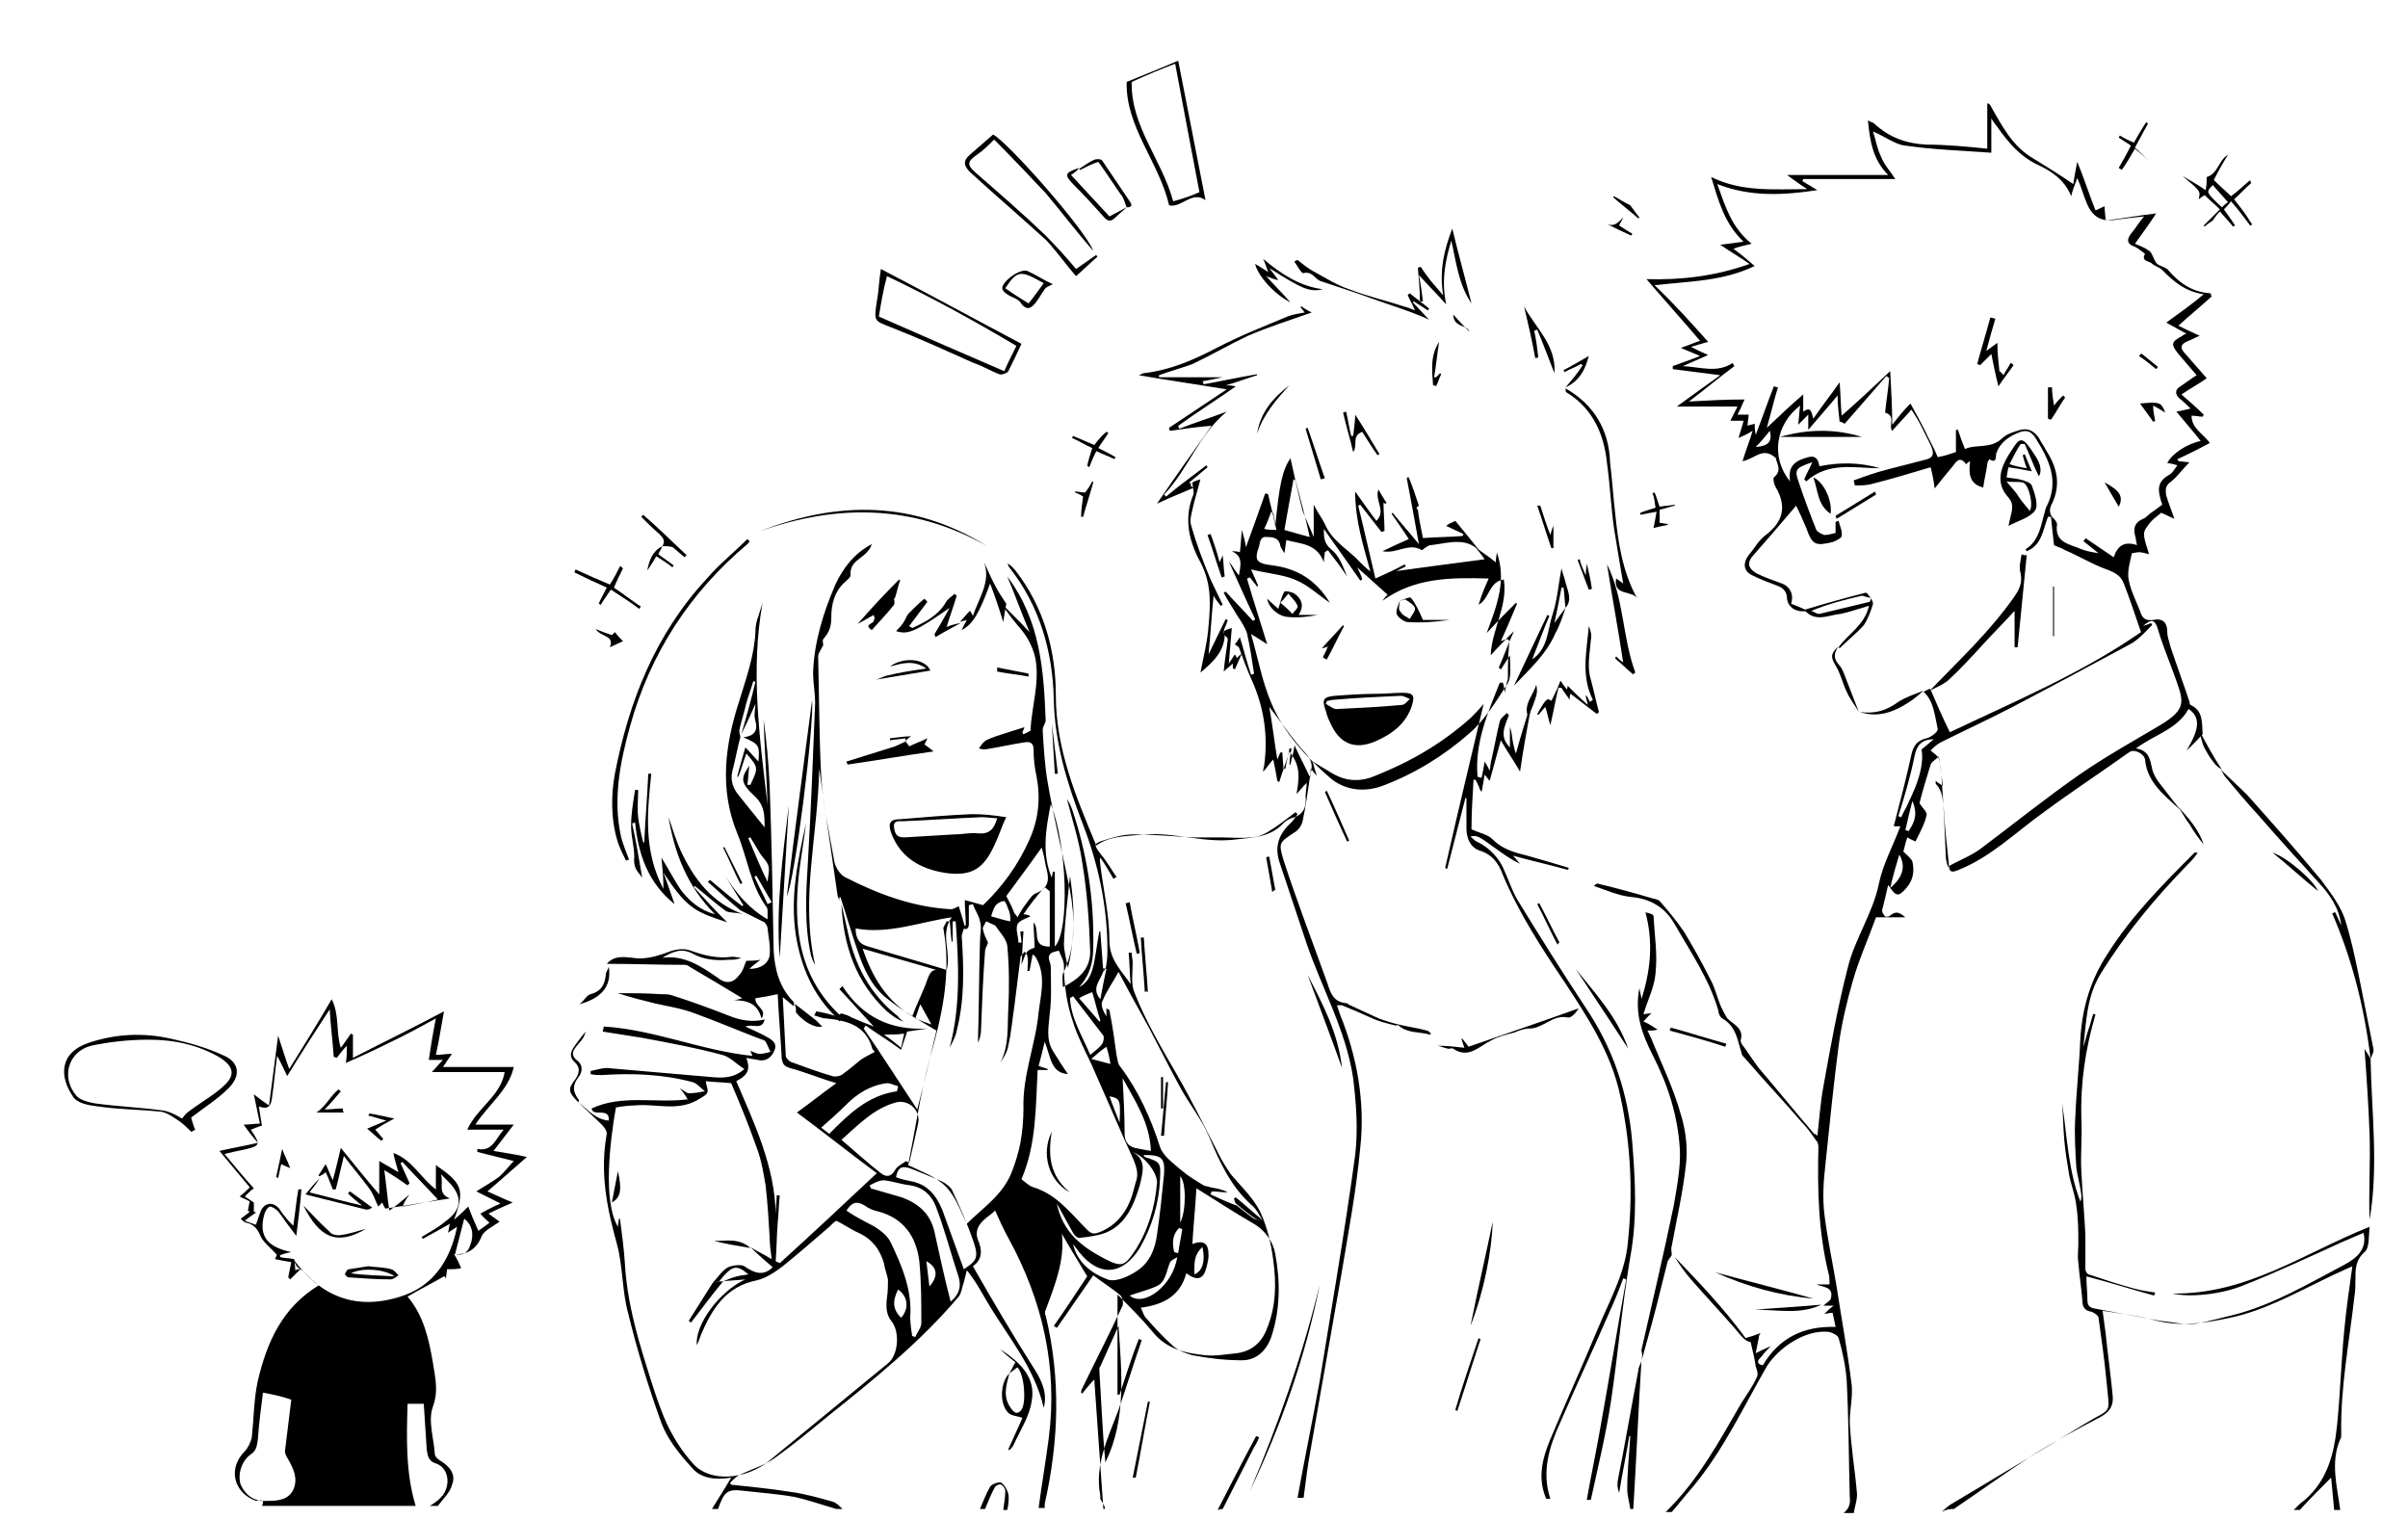 <?xml version="1.0" encoding="utf-8"?>
<!-- Generator: Adobe Illustrator 24.0.2, SVG Export Plug-In . SVG Version: 6.00 Build 0)  -->
<svg version="1.1" id="Слой_1" xmlns="http://www.w3.org/2000/svg" xmlns:xlink="http://www.w3.org/1999/xlink" x="0px" y="0px"
	 viewBox="0 0 238.1 150.2" style="enable-background:new 0 0 238.1 150.2;" xml:space="preserve">
<g>
	<path d="M109.1,149.2c-0.3-4.3-0.6-8.5-0.9-12.8c-0.4,0.4-0.8,0.9-1.2,1.4c0,0-0.1-0.1-0.1-0.1c0-0.1,0-0.2,0.1-0.4
		c1.3-2.7,2.7-5.4,4-8.2c0.1-0.2,0-0.8-0.2-1c-0.8-0.7-1.8-1.3-2.7-2c-1.2,1.7-2.4,3.5-3.6,5.2c-0.1-0.1-0.2-0.1-0.3-0.2
		c1.2-1.7,2.3-3.4,3.3-4.9c-0.9-1.5-1.7-2.8-2.5-4.2c0.3,2.6-0.7,5.1-1.6,7.5c-0.1,0.2-0.1,0.4,0,0.6c1.5,6.2,1.3,12.4-0.1,18.6
		c0,0.1,0,0.3,0,0.4c-0.2,0-0.4,0-0.6,0c0.3-2.3,0.7-4.6,1-6.9c0.9-7-0.6-13.6-4-19.8c-0.5-0.9-0.9-1.8-1.3-2.7
		c-0.4,0.4-0.8,0.6-1.2,1c-0.5,0.5-0.8,1.1-0.5,1.9c0.4,0.9,0.5,1.9-0.5,2.6c2,3.5,4,6.9,6.1,10.2c0.7,1.1,1.3,2.4,0.9,3.8
		c-0.9-4-3.6-7.1-5.6-10.5c-0.6-1-1.1-2-2-3.1c-0.1,0.4-0.2,0.8-0.3,1.2c-0.2,0.5-0.2,1-0.5,1.4c-3.8,4.5-8.4,8.2-12.9,11.8
		c-1.7,1.4-3.4,2.8-5.2,4.1c-1.1,0.8-2.5,1.2-3.7,1.8c-0.3,0.2-0.5,0.4-0.8,0.7c0,0.1,0.1,0.2,0.1,0.2c1.9,0.2,3.9,0.4,5.8,0.7
		c1.5,0.2,2.9,0.6,4.3,1c0.3,0.1,0.6,0.4,0.9,0.7c-0.2,0-0.4,0-0.6,0c-1.4-0.4-2.8-0.9-4.2-1.2c-1.7-0.3-3.3-0.4-5-0.6
		c-1.6-0.2-1.9,0.1-2.5,1.8c-0.2,0-0.4,0-0.6,0c0.6-1,1.2-1.9,1.9-3.1c-1.7,0.3-3.1,0-3.9-1c-1.2-1.3-2.4-2.8-3-4.4
		c-1.3-3.6-2.4-7.2-3.3-10.9c-0.6-2.2-0.5-4.6-1.1-6.8c-1-3.6-1.7-7.1-1-10.9c0-0.3-0.2-0.6-0.5-0.9c-0.8-0.8-1.6-1.5-2.3-2.2
		c0,0,0,0,0,0c0.9,0.7,1.7,1.7,3,1.8c0.1-1.4-1.6-0.3-1.7-1.2c3-1.4,6.3-0.5,9.5-0.9c-0.3-0.5-0.5-0.8-0.8-1.1
		c0.4,0.2,0.7,0.5,0.9,0.5c0.5,0,1.1-0.1,1.6-0.2c-0.4-0.3-0.8-0.8-1.2-0.9c-3-0.8-6-0.9-9-0.7c-0.4,0-0.7,0-1.1-0.1
		c0-0.1,0-0.2,0-0.3c0.5-0.1,1.1-0.3,1.6-0.3c3.5,0.3,6.9,0.6,10.4,0.9c1.1,0.1,2.2,0.1,3.2-0.8c-0.8-0.5-1.4-1.2-2.2-1.4
		c-2.6-0.7-5.3-1.2-8-1.7c-1.3-0.2-2.5-0.4-3.8-0.6c0-0.2,0.1-0.3,0.1-0.5c5,0.3,9.7,2.4,14.7,2.9c-0.1-0.2-0.1-0.3-0.2-0.5
		c0.3,0.1,0.6,0.3,0.9,0.3c0.4,0,0.7-0.1,1.1-0.2c-0.2-0.3-0.3-0.7-0.5-1c-0.1-0.2-0.4-0.2-0.6-0.3c-2.1-0.8-4.2-1.7-6.4-2.5
		c-1.3-0.5-2.7-0.7-4-1c-1.2-0.3-2.4-0.6-3.6-1c1.4,0,2.8,0,4.2,0.1c0.4,0,0.8,0,1.1,0.1c1.9,0.6,3.8,1.3,5.6,2
		c1.2,0.5,2.4,0.7,3.6,0.4c-0.2,1.1-1.2,0.4-1.9,0.7c0.7,0.3,1.3,0.6,1.9,0.9c0.5,0.3,1.3,0.6,1,1.4c-0.3,0.8-0.9,1.2-1.7,1
		c-0.4-0.1-0.7-0.1-1.1-0.2c0.4,1.1,0.2,1.7-1,2.3c1.8,4.2,3.8,8.4,3.9,13.1c0-0.6,0.1-1.2,0.1-1.8c0.1,0,0.2,0,0.3,0
		c-0.1,0.9-0.1,1.8-0.2,2.7c-0.1,1.3-0.1,2.5-0.2,3.8c0.1,0.1,0.3,0.1,0.4,0.2c3.2-2.9,6.3-5.8,9.6-8.9c-2.7-2-5.2-4-7.9-6
		c1.4-1,2.5-1.9,3.9-2.9c-1.7-0.5-3.1-1.1-4.6-1.5c-0.6-0.2-0.7-0.4-0.8-0.9c-0.1-2.1-0.3-4.2-0.4-6.4c-0.9,0.2-1.5,0.3-2.2,0.4
		c-0.1,0.8,1.2,1.1,0.6,2c-0.4-1.5-1.4-1.8-2.8-1.8c0.3,0,0.5-0.1,0.9-0.2c-1.8-1.1-3.5-2.1-5.2-3.1c-0.1-0.1-0.3-0.2-0.5-0.2
		c-2.6,0-5.1-0.1-7.7-0.1l0,0c0.7-0.8,1.6-0.7,2.5-0.6c1.2,0.2,2.3-0.1,3.4-0.5c0.7-0.3,1.7-0.5,2.4-0.2c1.4,0.5,2.7,0.8,4.1,0.6
		c0.3,0,0.6,0.1,0.9,0.1c-0.4,0.2-0.9,0.2-1.3,0.2c-1.2,0.1-2.4,0-3.5-0.6c-1.1-0.6-2-0.2-3,0.4c2.2-0.3,3.9,0.9,5.5,2
		c0.9,0.7,1.6,0.4,2.1-0.3c0.4-0.4,0.5-1,0.7-1.4c0.4,0,0.9,0,1.4-0.1c-0.4,0.3-0.8,0.6-1.1,0.9c1,0,1.8-0.4,2-1.3
		c0.1-0.9-0.1-1.8-0.2-2.7c0-0.2-0.2-0.5-0.3-0.6c-0.8-0.4-1.6-0.8-2.4-1.2l0,0c-1.1-0.9-2.1-1.8-3.2-2.8c0.1-0.1,0.1-0.1,0.2-0.2
		c1.1,0.9,2.1,1.8,3.2,2.6c0,0,0.1-0.1,0.1-0.1c-0.6-1-1.2-1.9-1.8-2.9c1.1,1.7,2.3,3.2,4.2,4.3c0-0.3,0-0.5,0-0.7
		c0-0.2,0-0.4-0.1-0.5c-1.6-2.2-1.9-4.9-2.9-7.3c-1.8-4.4-1.2-8.8,0.2-13.1c0.7-2.3,1.5-4.5,1.6-6.9c0-0.5,0.1-1,0.3-1.5
		c0.1-0.4,0.3-0.9,0.4-1.3c-1.2,6.7-0.3,13.3,0.5,20c-0.1-2.8-0.3-5.6-0.4-8.5c0.3,2.2,0.5,4.3,0.6,6.5c0.2,5.5,0.3,10.9,0.4,16.4
		c0.1,1.9,0.6,3.7,2,5.1c0,0.1,0,0.2,0,0.4c-0.4-0.3-0.7-0.6-1.1-0.9c0.1,1.9,0.2,3.9,0.3,5.8c0,0.2,0.3,0.5,0.5,0.6
		c1.4,0.5,2.7,1,4.1,1.4c0.3,0.1,0.7,0,0.9-0.1c0.7-0.5,1.3-1,1.9-1.5c0.4-0.3,0.9-0.5,1.4-0.8c-0.1-0.1-0.3-0.3-0.3-0.5
		c-0.7-2.2-2.6-2.6-4.5-2.8c-0.4,0-0.8-0.2-1.2-0.3c0,0,0,0,0,0c0.1-0.1,0.2-0.4,0.2-0.4c0.7,0.1,1.4,0.3,2.1,0.5
		c0.1-0.1,0.2-0.2,0.4-0.3c0.3,0.1,0.7,0.2,1,0.4c0.7,0.3,1.4,0.6,2.2,0.9c-1.2-1.3-2.3-2.5-3.4-3.7c0.1-0.1,0.2-0.2,0.3-0.3
		c2,3.1,4.8,4.4,8.4,4.2c-0.7,0.1-1.3,0.2-2,0.3c-0.2,0.6-0.4,1.2-0.6,1.8c-1.2-0.9-2.4-1.6-3.5-2.4c-0.1,0.1-0.1,0.2-0.2,0.3
		c1.8,2.6,3.5,5.3,5.3,8c0.7-2.7,1.3-5.3,1.9-7.8c-1.7-1-3.3-1.9-4.8-3.1c-1.6-1.2-2.4-3-3-4.8c-0.6-1.7-1.1-3.5-1.7-5.3
		c0,0-0.1,0-0.1,0c0,0.1,0,0.2,0,0.3l0,0c-0.1-0.2-0.2-0.4-0.2-0.6c-0.6-4.1-1.2-8.3-1.8-12.4c-0.1,6.5-1.9,12.9-0.4,19.4
		c-0.2-0.3-0.3-0.6-0.4-0.9c-0.7-3.1-0.5-6.3-0.3-9.5c0.3-5.2,0.5-10.3,0.7-15.5c0-1-0.2-2-0.2-3c0.1-3,1-5.9,2.2-8.7
		c0.8-1.7,1.9-3.1,3.6-4c-0.1,0.3-0.2,0.5-0.4,0.7c-0.6,0.8-1.8,1-1.7,2.4c0,0.2-0.4,0.5-0.6,0.7c-1,0.9-1.3,2.2-1.3,3.4
		c0,1-0.2,1.5-0.8,2.2c-0.1,0.1,0,0.4,0,0.6c-0.2,0.4-0.5,0.8-0.5,1.1c0.1,4,0.1,8,0.3,11.9c0.2,2.8,0.8,5.6,1.3,8.4
		c0.1,0.5,0.5,1.2,1,1.5c3.3,1.7,6.8,3,10.5,3.2c0.3,0,0.6-0.2,0.8-0.3c0.2,0.6,0.4,1.3,0.6,2c-0.1,0.3-0.3,0.7-0.3,1
		c0.2,3.1,0.3,6.2-0.5,9.3c-0.1,0.6-0.4,1.1-0.7,1.7c1.1-4.1,0.9-8.3,0.6-12.5c-0.1,0-0.2,0-0.3,0c0,0.7,0,1.3,0,2c0,0-0.1,0-0.1,0
		c-0.1-0.7-0.1-1.4-0.2-2c-0.1,0-0.2,0-0.3,0c-0.1,0.3-0.4,0.6-0.3,0.8c0.8,4.5-0.2,8.7-1.4,12.9c-0.9,3.4-1.4,6.9-2.1,10.4
		c1.2,0.6,2.7,1.1,3.7,2.1c1,1,1.5,2.5,2.1,3.7c1.5-1.5,3.5-2.8,4.4-5c0.4-1,0.7-2,0.9-3c0.2-1.1,0.3-2.3,0.3-3.4
		c-0.1-3.3,1.2-6.3,1.5-9.5c0.2-1.7,0.7-3.4-0.1-5.1c-0.1-0.2-0.2-0.4-0.3-0.5c0,0-0.1-0.1-0.2-0.1c-0.1,0.5-0.2,1.1-0.3,1.6
		c-0.1,0-0.1,0-0.2,0c0-0.5,0.1-1,0-1.4c0-0.2-0.2-0.4-0.3-0.5c-0.1,0.2-0.4,0.4-0.4,0.6c-0.2,1.6-0.4,3.2-0.6,4.8
		c-0.2,1.3-0.3,2.6-0.6,3.9c-0.1,0.6-0.4,1.1-0.8,1.7c0.9-1.7,0.7-3.6,0.8-5.3c0.1-2.1,0.1-4.2-0.1-6.3c-0.1-0.7-0.8-1.4-1.2-2
		c-0.3-0.1-0.6-0.3-0.9-0.4c-0.1,0.3-0.4,0.6-0.3,0.8c0.1,0.5,0.3,0.9,0.5,1.3c-0.1,0.3-0.3,0.6-0.3,0.9c-0.2,2.6-0.3,5.2-0.4,7.8
		c0,0.5-0.2,1-0.3,1.2c0.1-3.2,0.1-6.6,0.2-10c0-0.7,0.2-1.4,0-2c-0.1-0.6-0.5-1.1-0.7-1.7c-0.1,0-0.3,0.1-0.4,0.1
		c0,0.6,0,1.3,0,1.9c0,0.4-0.3,0.7-0.7,0.2c0.1,0,0.4-0.1,0.4-0.1c0-0.8-0.1-1.6-0.1-2.5c0.4,0.1,1.1,0.3,1.8,0.5
		c1.9-1.8,3.5-4,4.6-6.5c0.9-2,1.1-4.1,0.7-6.2c-0.2-0.9-0.3-1.8-0.3-2.7c0-0.6-0.3-0.8-0.9-0.7c-1.3,0.2-2.6,0.5-3.9,0.7
		c-0.1,0-0.3,0-0.6-0.1c0.2-0.3,0.4-0.6,0.7-0.8c0.6-0.3,1.3-0.5,1.9-0.7c0.6-0.2,1.3-0.4,1.9-0.6c0,0-0.1,0.3-0.2,0.5
		c0,0.1,0.1,0.2,0.1,0.2c0.2-0.1,0.7-0.3,0.7-0.4c0.1-2.3,0.9-4.6,0.5-7c-0.3-1.4-0.9-2.4-1.8-3.4c-0.7-0.8-1.2-1.6-1.8-2.4
		c0.9,1,1.9,1.9,3,3.1c-0.8-1.9-1.4-3.6-2.2-5.5c3.3,4.4,3.6,9.3,3.8,14.3c0,0,0,0,0,0c-0.1,0.3-0.3,0.6-0.3,0.9
		c0.1,1.7,0.2,3.5,0.5,5.2c0.6,3.5,1.5,7.1,2.2,10.6c0.5,2.8,0.6,5.6-0.7,8.3c-0.1,0.3,0,0.8,0,1.3c1.6-0.8,2.7-1.8,2.7-3.5
		c-0.1-3-0.3-5.9-0.8-8.9c-0.3-2.1-1-4.2-1.5-6.2c0.2,0.3,0.4,0.7,0.5,1c1.5,4.4,2.2,9,2.1,13.6c0,1.5-0.3,2.8-1.4,4
		c1-0.5,1.3-1.5,1.5-2.5c0.2-1,0.3-2,0.5-3c0,0,0.1,0,0.1,0c0.1,1.3,0.2,2.7,0.3,4c0.2-0.3,0.3-0.5,0.3-0.8c0.1-0.5,0.1-0.9,0.1-1.4
		c0-4.3-0.9-8.5-2.5-12.6c-1.5-3.9-2.7-7.8-2.8-12.1c-0.1-4.8-1.4-9.3-4.4-13.1c-0.1-0.1-0.1-0.3-0.2-0.4c0.4,0.2,0.6,0.5,0.8,0.7
		c2.8,3.6,4,7.9,4,12.3c0,5.4,2,10.1,4,14.9c1.3-0.9,2.5-0.9,4.9-1.1c3-0.2,5.8,0.9,8.9,0.5c1.7-0.2,3.4-0.2,4.7-1.6
		c0.2-0.2,0.5-0.4,0.8-0.5c1.2-0.3,1.5-1.1,1.4-2.2c0-0.4,0.1-0.7,0.1-1.3c-0.4,0.4-0.6,0.7-1,1.1c0.4-2.1,0.2-3-0.7-4.2
		c-0.3,1-0.7,2-1,3c-0.1,0-0.1,0-0.2-0.1c-0.1-0.6-0.2-1.2-0.4-2.1c-0.3,0.3-0.4,0.5-0.5,0.6c-0.1,0.1-0.2,0.3-0.5,0.6
		c0-0.3,0.1-0.5,0.1-0.6c0.4-2.9,0-5.7-1.2-8.4c-0.5-1.1-0.9-2.2-1.3-3.3c-0.1-0.1-0.3-0.2-0.4-0.3c0,0,0,0,0,0
		c0.2-0.2,0.3-0.4,0.5-0.7c0.4,1.3,0.7,2.5,1.1,3.7c0.1,0,0.2,0,0.3-0.1c-0.2-1.3-0.4-2.7-0.7-4c-0.2-0.6-0.6-1.2-1-1.8
		c-0.4-0.7-0.9-1.4-1.3-2.2c0.1,0,0.1-0.1,0.2-0.1c0.9,1,1.8,1.9,2.7,2.9c0.1-0.1,0.2-0.1,0.2-0.2c-0.9-1.9-1.7-3.7-2.6-5.7
		c0.4,0.5,0.6,0.9,1,1.4c0.2-1.1,0.4-1.9-0.7-2.4c0.2,0,0.5,0,0.8,0.1c0.1-0.7,0.1-1.3,0.2-2.2c0.2,0.7,0.3,1.1,0.4,1.7
		c0.7-1.9,1.3-3.6,1.9-5.3c0.1,0,0.2,0,0.3,0.1c0.2,1,0.5,1.9,0.7,3.1c0.4-4.1,0.7-5.5,1.5-6.7c0.2,0.9,0.4,1.8,0.6,2.7
		c0.2,0.9,0.4,1.7,0.6,2.5c0.3,0.8,0.7,1.6,1.1,2.6c0-1.2,0-2.1,0-3.2c0.4,0.8,0.8,1.3,1.1,1.9c0.7,1.7,2.3,2.5,3.5,3.8
		c0.3,0.3,0.6,0.6,1,0.9c-0.7-2.6-1.5-5-1.5-7.9c0.8,1.1,1.4,2,2.1,2.9c1-1-0.2-2,0.2-3.1c0.3,0.5,0.5,0.9,0.8,1.3
		c0,0-0.1,0.1-0.1,0.1c-0.1,0-0.2-0.1-0.2-0.1c0,0.9,0.1,1.9,0.1,2.8c-0.1,0-0.2,0.1-0.3,0.1c-0.7-0.9-1.4-1.8-2.1-2.7
		c-0.1,0-0.1,0.1-0.2,0.1c0.6,2.4,1.1,4.7,1.7,7.2c1.1-0.5,2-0.9,2.9-1.4c0,0.1,0.1,0.1,0.1,0.2c-0.4,0.2-0.8,0.4-1.2,0.6
		c0,0,0-0.1,0-0.1c2.9-0.4,5.9-0.8,9-1.2c-0.4-0.6-0.7-0.9-0.9-1.2c0,0,0,0,0,0c0.6,0.5,1.3,0.9,2,1.5c0-0.4,0.1-0.7,0.1-1
		c1,2.8,0,5.3-1,8c1.1-1.2,2-2.1,2.9-3c0,0,0.1,0.1,0.1,0.1c-0.5,1.2-1,2.4-1.6,3.7c1.1-0.5,0.8,0.1,0.8,0.6c-0.1,1-0.1,2.1-0.1,3.1
		c0,0,0,0,0,0c-0.1,0.4-0.2,0.7-0.3,1.4c-0.1-0.5-0.1-0.8-0.2-1c-0.1,0-0.2,0-0.3,0c-1.2,3-2.5,6-2.2,9.3c0.1,0,0.2,0.1,0.4,0.1
		c0.1-0.5,0.2-0.9,0.3-1.6c0.2,0.3,0.3,0.5,0.5,0.9c0.1-0.6,0.1-0.9,0.2-1.2c0.3-1.3,0.5-2.5,0.8-3.7c0.1-0.3,0.5-0.6,0.7-0.8
		c0.1,0.1,0.1,0.1,0.2,0.2c-0.4,1.1-1,2.1,0.1,3.2c0-0.7,0-1.3,0-2c0.2,0.5,0.2,1,0.3,1.5c0.1,0.5,0.2,0.9,0.3,1.1
		c0.4-1.5,0.9-3.1,1.4-4.7c0,0,0.1,0.1,0.1,0.1c-0.4,2.1-0.8,4.3-1.1,6.4c-0.5-0.9-1.2-1.9-1.9-3.1c-0.4,1.4-0.7,2.6-1.1,4
		c-0.2-0.2-0.3-0.4-0.5-0.6c-0.1,0.6-0.2,1.2-0.3,1.7c-0.2-0.2-0.2-0.4-0.3-0.6c-0.1-0.2-0.2-0.4-0.3-0.6c-0.1,0-0.1,0-0.2,0
		c-0.1,1.7-0.2,3.4-0.2,4.9c0.9,0.4,1.6,0.5,2.1,1c1,1,2.2,1.3,3.4,1.6c1.4,0.4,2.8,0.8,4.1,1.2c0,0.1,0,0.2-0.1,0.2
		c-1.8-0.5-3.6-0.9-5.4-1.4c0.3,0.3,0.5,0.6,0.7,0.8c-0.9-0.4-1.7-1-2.4-1.5c-1.8-1.3-1.8-1.3-2.5-1.2c0.2,0.2,0.4,0.4,0.6,0.5
		c1.3,0.6,2.3,1.7,2.8,3c0.4,0.9,0.7,1.8,1.2,2.7c2.2,3.6,4.4,7.1,6.7,10.6c2.8,4.1,4.3,8.6,4.7,13.5c0.3,3.8,0.5,7.5-0.2,11.3
		c-0.8,4.7-1.2,9.5-1.9,14.2c-0.5,3.3-1.3,6.6-2,9.8c-0.1,0-0.3,0-0.4,0c0.4-2.3,0.9-4.6,1.3-6.9c0.9-5,1.7-9.9,2.6-14.9
		c-0.1,0-0.2-0.1-0.3-0.1c-0.4,1.1-0.8,2.1-1.3,3.2c-1.6,3.7-3.3,7.3-4.9,11c-1.1,2.4-1.9,4.9-1,7.6c-0.1,0-0.3,0-0.4,0
		c-0.9-2-0.4-4,0.4-5.9c1.5-3.6,3.1-7.1,4.6-10.7c1.1-2.7,2.6-5.3,3-8.2c0.6-5.1,0.4-10.1-0.7-15.1c-0.9-4.2-3.2-7.7-5.5-11.2
		c-2.3-3.4-4.5-6.8-6.1-10.6c-0.4-1.1-1-2-2.3-2.4c-0.9-0.3-1.3-1.2-1.3-2.2c0-1,0-2,0-3c0,0-0.1,0-0.1,0c-0.6,2.3-1.2,4.7-1.8,7
		c-0.1,0-0.1,0-0.2-0.1c1.2-5.3,2.5-10.7,3.8-16.2c-0.5,0.6-0.9,1-1.3,1.4c-2.8,2.5-5.9,4.3-9.4,5.7c-1.4,0.6-2.8,0.6-4.2-0.2
		c-0.7-0.4-1.3-0.8-2-1.2c0.1,0.4,0.2,0.8,0.4,1.4c-0.3-0.3-0.4-0.5-0.6-0.7c0,0.4,0,0.7-0.1,1c-0.2,1.4-0.4,2.8-0.7,4.2
		c-0.1,0.4-0.4,0.9-0.8,1.1c-1.5,1-1.6,1-1.1,2.7c1.3,4,2.8,7.9,4.2,11.8c0.4,1,0.5,2.3,2.1,2.4c0,0,0.1,0,0.1,0.1
		c0.9,0.4,1.7,0.8,2.6,1.2c0.6,0.3,1.3,0.5,2,0.7c1.1,0.3,2.1,0.4,3.2,0.7c0.1,0,0.3,0.2,0.4,0.3c0,0-0.1,0.1-0.1,0.1
		c-1-0.3-2.2-0.1-3.1-0.9c-0.1-0.1-0.2,0-0.3,0c-0.8-0.2-1.7-0.4-2.5-0.8c-0.9-0.4-1.8-0.8-2.8-1.2c-0.1,0-0.2,0-0.5,0
		c0.1,0.3,0.2,0.6,0.3,0.9c1.7,4.2,2.5,8.7,2,13.2c-0.4,4.3-1.2,8.5-1.9,12.7c-1,5.7-2,11.4-3,17.1c-0.3,1.6-0.5,3.2-0.7,4.8
		c-0.2,0-0.4,0-0.6,0c0.7-3.9,1.5-7.7,2.2-11.6c1.2-7.4,2.5-14.9,3.5-22.3c0.3-2.5,0.1-5.1-0.2-7.6c-0.7-4.7-3.1-8.9-4.6-13.3
		c-0.9-2.7-1.8-5.4-2.7-8.1c-0.5-1.6,0-2.8,1.2-3.9c0.2-0.2,0.4-0.5,0.6-0.8c-0.1-0.1-0.1-0.1-0.2-0.2c-0.9,0.7-1.8,1.4-2.8,2
		c-0.5,0.3-1.1,0.5-1.7,0.5c-0.9,0.1-1.9,0-2.8,0c-0.9,0-1.9,0-2.8,0c-2-0.1-4-0.3-5.9-0.3c-1,0-2.1,0.3-3,0.6
		c-1,0.3-0.9,0.5-0.3,1.3c0.6,0.7,1.1,1.6,1.6,2.3c-0.1,0.1-0.2,0.1-0.3,0.2c-0.4-0.7-0.8-1.4-1.3-2.1c-0.1,0.3,0,0.5,0,0.7
		c0.3,2.5,0.9,5,0.9,7.5c0,1.9,1.2,3,2.1,4.3c-0.1-1-0.1-2.1-0.2-3.1c0.1,0,0.2,0,0.3,0c0,0.3,0.1,0.7,0.1,1c0,1-0.2,2.1,0.2,3
		c1.1,2.8,2.7,5.5,4.2,8.1c1.5,2.6,2.8,5.3,4.2,8c0.3,0.6,0.7,1.2,1.1,1.8c1,1.2,2.2,2.3,2.9,3.7c0.7,1.5,1.1,3.2,1.3,4.8
		c0.3,2.2,0.3,4.5-0.6,6.7c-0.5,1.4-1.5,2.3-3,2.5c-1,0.1-2.1,0.3-3.1,0.2c-2-0.2-3.9-0.6-5.3-2.4c-1-1.2-2.1-2.3-3.4-3.6
		c0,3.4,0,6.7,0,9.9c0.1,0,0.1,0,0.2,0c0.6-1.8,1.2-3.7,1.9-5.5c0.1,0,0.2,0.1,0.3,0.1c-0.8,2.3-1.5,4.6-2.3,6.9
		c-1,2.7-2.4,5.4-1.8,8.5c0,0.1,0,0.2,0,0.3C109.4,149.2,109.3,149.2,109.1,149.2z M73.2,72.9c-0.3,1.1-0.5,2.3-0.8,3.4
		c-0.2,0.9,0.1,1.7,0.7,2.4c0.8,1,1.6,2,2.5,3.1c0-1.2,0-2.1-0.9-3c-1.5-1.4-1.5-1.8-0.6-3.1c-0.1,0.6-0.1,1.2-0.2,1.9
		c0.1,0,0.2,0,0.3,0c0.8-1.7,0.8-1.7-0.4-3.1c-0.3,0.8-0.5,1.6-0.8,2.3c0,0-0.1,0-0.1,0c0.2-0.9,0.5-1.8,0.8-2.9
		c0.5,0.5,0.9,1,1.3,1.4c0.1-1.6,0.1-1.7-1.5-2.4c0.9-0.1,1.5-0.5,1.2-1.6c-0.2-0.6,0-1.3,0-1.7c-0.4,0.9-0.9,2-1.4,3
		c0.5-1.7,1-3.5,1.4-5.2c-0.1,0-0.2,0-0.2-0.1c-0.2,0.7-0.5,1.5-0.7,2.2c-0.2,0.9-0.5,1.8-0.7,2.7C73.1,72.5,73.2,72.7,73.2,72.9
		L73.2,72.9z M72.9,126.2c0.3-0.1,0.7-0.1,1.1-0.2c-1.2-1-1.6-0.9-2.9,0.7c-0.2,0-0.4,0.1-0.6,0.1c0.5-0.5,0.9-1.2,1.5-1.5
		c0.4-0.2,1.3-0.3,1.6-0.1c1,0.7,1.9,1,2.8,0.1c-0.7-0.6-1.5-1.3-2.2-2l0,0c0.6,0.4,1.3,0.7,2.1,1.2c-0.1-0.8-0.2-1.5-0.2-2.2
		c-0.1-1.7-0.2-3.4-0.4-5.1c-0.2-1.2-0.4-2.4-0.8-3.5c-0.8-2.3-1.7-4.5-2.6-6.6c-1-0.1-1.7-0.1-2.5-0.2c0,0.4,0.3,0.9,0.1,1.2
		c-0.2,0.3-0.7,0.5-1,0.7c-2,1.1-4.1,0.3-6.1,0.5c-0.6,0-1.3,0.1-1.9,0.2c-0.6,3.4-1.3,9.3,0.2,11.8c0-0.3,0.1-0.6,0.1-0.8
		c0,0,0.1,0,0.1,0c0.2,1.5,0.4,3,0.5,4.6c0.2,3.4,1.1,6.7,2.1,9.9c0.6,1.9,1.2,3.9,2,5.7c0.7,1.5,1.6,2.9,2.7,4.1
		c1.7,1.8,5.2,1.5,7.5-0.4c3.9-3.2,7.8-6.4,11.7-9.6c1-0.8,1.2-3,0.4-4.1c-0.6-0.7-0.6-1.5-0.5-2.4c0.1-0.6,0.1-1.2,0.1-1.8
		c-0.1-0.5-0.3-1-0.4-1.6c-0.4-1.4-1.2-2.4-2.5-3c-0.7-0.3-1.4-0.8-2.2-1.2c-0.2,0.1-0.4,0.3-0.7,0.6c-1.5,1.3-3,2.6-4.6,3.9
		c-0.8,0.6-1.7,1.2-2.6,1.4c-3,0.6-4.4,2.8-5.5,5.4c-0.1,0.3-0.2,0.6-0.4,1c-0.2-2,2.2-5.3,4.8-6.5c-0.9,0.1-1.6,0.1-2.2,0.2l0,0
		C72,126.5,72.4,126.3,72.9,126.2z M124,120.5c0.2,0.1,0.5,0.1,0.8,0.1c-0.3-0.5-0.6-1.1-1.1-1.5c-2-1.8-3.1-4.2-4.1-6.6
		c-0.7-1.7-1.9-3.2-2.8-4.8c-1.1-2-2.1-4-3.2-6.1c-1-1.8-2-3.6-3-5.5c-0.6,1.1-1.2,1.9-1.6,2.9c-0.2,0.4,0.1,1,0.4,1.5
		c0-0.2,0-0.5,0-0.8c0.1,0.1,0.3,0.1,0.3,0.2c0.3,1.5,0.5,2.9,0.7,4.4c0.1,0.4,0.1,0.9,0.4,1.2c1.8,2.4,3,5.1,3.9,7.9
		c0.3,0.9,1.3,1.6,2.1,2.3c0.7,0.6,1.4,1,2.2,1.5c0.2,0.1,0.5,0.1,0.7,0.2c0.6,0.1,1.2,0.2,1.7,0.5c-0.5,0-1.1-0.1-1.6-0.1
		c0,0.1-0.1,0.2-0.1,0.3c0.9,0.4,1.7,0.8,2.6,1.1C122.8,119.6,123.4,120.1,124,120.5z M147.2,57.2c-3.8-0.1-7.3-0.1-10.5,2.2
		c0.2-0.3,0.4-0.5,0.5-0.6c-1-0.9-2-1.8-3-2.7c0.2,0.4,0.4,0.8,0.5,1.2c-0.1,0-0.1,0.1-0.2,0.1c-1.2-1.7-2.3-3.3-3.6-5.1
		c0,0.8,0,1.4,0.7,2c0.8,0.6,1.2,1.7,1.6,2.7c-0.6-0.9-1.2-1.7-1.9-2.6c-0.1,0.1-0.2,0.1-0.3,0.2c0,0.2-0.1,0.5-0.1,1
		c-0.7-1.9-2.3-1.8-3.7-2.2c-0.1,0.4-0.1,0.8-0.2,1.3c-0.2-0.3-0.3-0.5-0.4-0.7c-0.1-0.8-0.7-0.9-1.3-0.9c-0.7-0.1-0.7,0.5-0.8,0.9
		c-0.5,1.4-0.3,1.7,1.3,1.9c2.4,0.3,4.3,1.4,5.7,3.7c-1.2-0.8-2.2-1.8-3.5-2.3c-1.2-0.5-2.7-0.6-4.3-1c0.3,0.7,0.5,1.1,0.7,1.6
		c0,0-0.1,0.1-0.1,0.1c-0.2-0.3-0.5-0.6-0.7-0.9c-0.1,0-0.2,0.1-0.3,0.1c0.6,2.1,1.3,4.2,2,6.5c-0.5-0.3-0.9-0.6-1.6-1
		c0.7,2.4,1.1,4.7,2,6.8c1.2,2.9,3.4,5.3,5.8,7.4c1.4,1.2,3.3,1.5,5.2,0.8c3.2-1.2,6.1-3,8.6-5.2c1.5-1.3,2.6-3.1,3.7-4.8
		c0.5-0.7,0.3-1.8,0.3-2.9c-0.3,0.5-0.6,0.9-0.9,1.4c-0.1-0.1-0.2-0.2-0.2-0.2c0.5-1.1,0.9-2.3,1.5-3.6c-0.9,0.9-1.6,1.6-2.3,2.4
		c0.1-2.6,1.7-4.8,1.3-7.5c-1.5,0.2-1.4,1.9-2.5,2.5C146.5,58.8,146.8,58.1,147.2,57.2z M103.3,103c-0.2,0.9-0.4,1.6-0.6,2.4
		c0.3,0.1,0.6,0.2,0.9,0.3c0,0,0,0.1,0,0.1c-0.3,0-0.6,0-1,0c-0.2,3.6-0.1,7.3-1.6,10.8c0.4,0.3,0.8,0.7,1.2,0.8
		c2.3,0.7,3.7,2.6,5.3,4.2c0.5,0.5,0.8,0.4,1.3,0.2c1.7-0.7,2.7-2.1,3.2-3.8c0.1-0.4,0.2-0.7,0.3-1.1c0.3-0.8,0.1-1.4-0.2-2.2
		c-1.3-2.8-2.5-5.7-3.8-8.6c-0.4-1-0.9-1.9-1.3-2.8c-1.2-2.5-1.8-5.1-1.8-7.8c0-0.5-0.3-1-0.5-1.5c0,0-0.5,0.1-0.7,0.2
		c-0.6,0.4-0.1,0.9-0.1,1.4c0,1.5,0.1,3.1-0.1,4.6c-0.1,1.3-0.4,2.5,0.3,3.7c0.5,0.8,1,1.6,1.5,2.3
		C103.9,106.1,103.9,104.5,103.3,103z M117.9,123c1.1-0.4,1.6-0.1,1.6,1.1c0,0.4-0.1,0.8-0.2,1.2c-0.3,1.2-0.9,1.4-2,0.6
		c-0.6,2.2-2.2,3.1-4.5,3.4c0.2,0.4,0.3,0.8,0.5,1c0.8,0.9,1.7,1.9,2.6,2.7c0.5,0.5,1.3,0.8,2,1c1.6,0.3,3.2,0.5,4.9,0.5
		c1.4,0,2.4-0.9,2.9-2.3c0.9-2.7,0.9-5.5,0.4-8.2c-0.2-1.2-1-2.4-2.3-3.1c-1.9-1.1-3.7-2.3-5.5-3.4C118.2,119.3,118,121.2,117.9,123
		z M90.8,111c0.2-1.3-1-2.3-2.2-2c-2.2,0.6-3.7,2.2-5.4,3.7c1.3,1.1,2.6,2.3,3.9,3.3c0.5,0.4,1,0.4,1.4-0.3c0.2-0.4,0.7-0.6,1.1-0.9
		c0.1,0.1,0.2,0.1,0.3,0.2C90.2,113.7,90.5,112.4,90.8,111z M94.1,90.7c-3.3,0.5-6.3,1.7-9.5,1.1c0,1,0.4,1.6,1.3,1.8
		c2.6,0.8,5.1,1.5,7.7,2.3C94.1,94.1,92.9,92.4,94.1,90.7z M112.7,117.2c-0.6,2-1.4,3.9-3.4,4.7c-0.8,0.3-1.7,0.4-2.6,0.5
		c-0.2,0-0.5-0.3-0.6-0.5c-0.5-0.9-1-1.8-1.6-2.9c0.6,2.9,2.5,4.3,4.8,5.5c1.6,0.8,1.9,0.7,2.9-0.8c1.3-2,2-4.3,2.2-6.7
		c0.1-0.9-1.1-2.6-2.4-3.1C113.4,114.7,113,115.9,112.7,117.2z M86.5,121.3c0.6,0.4,1.3,0.9,1.6,1.6c1.1,2.3,2.1,4.7,1.9,7.3
		c0,0.6,0.1,1.3,0.2,1.9c0.1,0,0.2,0.1,0.3,0.1c0.2-0.5,0.6-0.9,0.6-1.4c0-2,0-4.1-0.2-6.1c-0.3-2.4-1.5-4.2-4-4.9
		c-0.5-0.1-1-0.3-1.4-0.6c-0.8-0.5-1.3-0.3-1.8,0.5C84.7,120.4,85.6,120.8,86.5,121.3z M90.2,100.5c0.4-1.1,0.9-2.1,1.3-3.1
		c0.3-0.8,0.5-1.8,1.4-1.4c-2.3-0.7-4.9-1.4-7.6-2.2C86.2,96.5,87.6,98.9,90.2,100.5z M108.8,135.1c-0.1,0.1-0.1,0.3-0.1,0.4
		c0.2,3,0.3,6,0.6,9.1c2.1-4.3,1.6-8.9,1.3-13.5C110,132.4,109.4,133.8,108.8,135.1z M94.8,126.3c-0.8-2.4-1.4-4.8-2.3-7.1
		c-0.4-1-1.2-1.8-2.5-2c-0.9-0.1-1.7-0.4-2.6-0.5c-0.5,0-1,0.3-1.4,0.5c0,0.1,0.1,0.2,0.1,0.3c1,0.3,2.1,0.6,3.1,0.9
		c1.6,0.6,2.8,1.6,3.2,3.4c0.5,2.3,1,4.6,1.6,6.9C94.7,128.1,95.1,127.4,94.8,126.3z M90.1,116.8c1.6,0.3,2.5,1.4,3.1,2.9
		c0.7,1.9,1.4,3.9,2.1,5.8c1.2-0.8,1.5-1.1,1-2.6c-0.6-1.8-1.4-3.6-2.2-5.3c-0.2-0.3-0.6-0.6-1-0.8c-0.9-0.4-1.9-0.8-2.9-1.2
		c-0.8-0.3-1.4-0.4-1.6,0.8C89.1,116.6,89.6,116.7,90.1,116.8z M109.5,126.5c0.7,0.3,1.9-0.2,2.7-0.7c1.4-0.8,2-2.2,2.2-3.7
		c0.3-2,0.5-4,0.7-6c0.1-1.6-0.2-1.9-2-1.9c0,0.1,0,0.1,0.1,0.2c1.5,0.5,1.6,0.5,1.5,2.2c-0.1,2.4-0.8,4.7-2,6.8
		c-1.7,2.7-4,2.9-6,0.4c-0.2-0.3-0.4-0.5-0.6-0.8C106.5,124.8,107.9,125.9,109.5,126.5z M104,86.8c0-0.2,0.1-0.4,0.1-0.6
		c0.1,0,0.1,0,0.2,0c0,2.4,0,4.8,0,7.4c1.5-1.6,1.2-10.1-0.4-14.1C103.4,82,103,84.4,104,86.8z M101.2,90.4c0.2,0,0.6,0.1,0.7,0.2
		c-0.4,0.2-1.1,0.4-1.3,0.8c-0.2,0.5,0.1,1.2,0.1,1.8c0.1,0,0.2,0,0.3,0c0-0.4-0.1-0.7-0.1-1.1c0.1,0,0.2,0,0.3,0
		c-0.1,1.1-0.1,2.2-0.2,3.3c0.5-1.4,0.5-1.4,1.3-1.7c0-0.8-0.1-1.6-0.1-2.5c0.7,0.8-0.3,2.4,1.6,2.4c0-1.9,0-3.7,0-5.5
		c-0.2-0.1-0.4-0.3-0.5-0.4C102.5,88.6,101.8,89.5,101.2,90.4z M99.5,88.6c0.3,0.6,0.6,1.1,0.8,1.7c0.1,0.1,0.2,0.2,0.3,0.4
		c0.3-0.5,0.5-0.9,0.9-1.4c0.3-0.4,0.6-0.9,1-1c1.4-0.6,1.2-1.6,0.9-2.7c-0.1-0.6-0.2-1.1-0.4-1.8C101.8,85.5,100.6,87.1,99.5,88.6z
		 M111.2,112.1c0,0.7,0.3,1.2,1,1.4c0.5,0.1,1,0.2,1.6,0.3c-0.1-2.8-1.6-5-2.8-7.2C111.1,108.4,111.2,110.2,111.2,112.1z
		 M127.5,75.6c0,0,0.1,0,0.1,0c0.1-0.6,0.3-1.1,0.4-1.9c0.5,1.1,1,2,1.5,3.1c0.3-0.9,0.3-1.5-0.3-2.2c-1.4-1.5-2.5-3.2-3.7-4.7
		c0.3,1.6,0.5,3.4,0.8,5.2c0.1-0.2,0.2-0.5,0.3-0.7c0.1,0,0.1,0,0.2,0c0,0.5,0.1,1.1,0.1,1.6c0.1,0,0.1,0,0.2,0
		c0.1-0.7,0.3-1.3,0.4-2c0.1,0,0.1,0,0.2,0C127.6,74.6,127.5,75.1,127.5,75.6z M107.8,104.3c0.5-0.4,0.9-0.7,1.2-1.1
		c0.1-0.2,0.2-0.6,0.1-0.8c-1-1.3-2-2.6-3-3.9c-0.1,0.1-0.2,0.1-0.3,0.2C105.9,100.7,107,102.4,107.8,104.3z M87.7,107.1
		c-1.6,0.2-2.9,1-4,2.1c-0.8,0.8-1.6,1.5-2.5,2.3c0.3,0.2,0.5,0.4,0.8,0.6c1.9-1.9,3.8-3.8,6.7-4.2c0-0.2,0.1-0.3,0.1-0.5
		C88.4,107.3,88.1,107.1,87.7,107.1z M128.1,47.5c-0.1,0-0.1-0.1-0.2-0.1c-0.3,1.6-0.6,3.3-0.9,5c1,0.3,1.8,0.5,2.5,0.7
		C129.1,51.2,128.6,49.4,128.1,47.5z M105.2,93.3c0,0.7,0.2,1.4,0.4,2.4c0.8-3.4,0.6-6.5,0.2-9.1C105.6,88.6,105.3,90.9,105.2,93.3z
		 M115.7,124.8c-0.4,0.9-0.4,2-1.4,2.4c-0.9,0.4-1.8,0.6-2.6,0.9c1.4,1.2,4.3-1,4.7-3.8C116.1,124.5,115.8,124.6,115.7,124.8z
		 M88.8,127.5c-0.6,1.2-0.5,2,0.3,2.8C89.9,129.4,89.8,128.2,88.8,127.5z M99.9,91.1c0-0.4,0-0.8-0.2-1.2c-0.1-0.3-0.3-0.8-0.4-0.8
		c-0.3,0-0.7,0.2-0.9,0.5c-0.2,0.3-0.3,0.7-0.4,1C98.7,90.8,99.3,91,99.9,91.1z M106.7,98.7c0.7,0.8,1.3,1.5,2,2.3
		c0,0,0.1,0,0.1-0.1c-0.3-0.9-0.5-1.8-0.8-2.8C107.5,98.3,107.2,98.4,106.7,98.7z M116.7,120.9c0.6-1.2,0.6-4,0-4.6
		C116.7,117.8,116.7,119.3,116.7,120.9z M75.9,87.2c0-0.4,0.2-1,0.1-1.5c-0.1-0.5-0.6-0.9-0.9-1.4c-0.3-0.5-0.6-1-0.9-1.5
		c-0.1,0-0.1,0-0.2,0.1C74.6,84.3,75.2,85.8,75.9,87.2z M118.1,126c0.8-0.3,1.1-1.3,0.8-2.7C118,124.1,118.1,125,118.1,126z
		 M91.9,127.2c0.9-1,0.8-1.9-0.3-2.5C91.7,125.6,91.8,126.4,91.9,127.2z M107.9,104.7c0.7,0.2,1.2,0.3,1.9,0.5
		c-0.1-0.6-0.2-1.1-0.4-1.7C108.8,103.9,108.4,104.3,107.9,104.7z M116.9,121.5c-0.1,0-0.2,0-0.3-0.1c-0.7,0.7-0.7,1.5-0.5,2.4
		c0.1,0,0.2,0.1,0.4,0.1C116.6,123.1,116.8,122.3,116.9,121.5z M87.4,102.3c0.6,0.4,1.1,0.8,1.7,1.3c0.1-0.5,0.2-0.9,0.3-1.4
		C88.7,102.3,88.1,102.3,87.4,102.3z M109.7,108.4c0.3,0.8,0.6,1.6,1,2.6C110.8,108.8,110.8,108.6,109.7,108.4z M91,99.3
		c-0.2,0.5-0.3,0.9-0.5,1.4c0.5,0.2,1,0.4,1.6,0.6C91.7,100.6,91.4,100,91,99.3z M108.8,98.8c0.2-1.1,0.4-2.1,0.6-3
		c-0.1,0-0.2,0-0.3-0.1C109.2,96.7,107.7,97.5,108.8,98.8z M74.8,86.6c-0.1,0-0.2,0.1-0.2,0.1c0.4,0.9,0.9,1.8,1.3,2.7
		c0.1-0.1,0.3-0.1,0.4-0.2C75.8,88.3,75.3,87.5,74.8,86.6z M126.2,52.4c-0.1-0.6-0.2-1.1-0.3-1.7c-0.1,0-0.1,0-0.2-0.1
		c-0.2,0.5-0.4,1.1-0.7,1.7C125.5,52.4,125.8,52.4,126.2,52.4z"/>
	<path d="M29,124.5c2.7,3.7,6.2,5.1,10.6,3.7c3.2-1,4.9-3.5,5.6-6.9c-0.3,0.2-0.5,0.3-0.9,0.6c0.1-0.4,0.1-0.7,0.2-0.9
		c-0.9,0.5-1.8,1-2.7,1.5c0-0.1-0.1-0.1-0.1-0.2c0.8-0.5,1.6-0.9,2.3-1.5c1.7-1.2,1.8-2.5,0.3-4c-0.2-0.2-0.3-0.3-0.7-0.7
		c0.3,1-0.4,1.9,0.9,2.4c-2.1,0.3-4.2,0.7-6.4,1c0,0-0.2-0.3-0.3-0.6c-0.2,0.2-0.4,0.4-0.4,0.4c-0.3-0.6-0.5-1.3-0.9-1.8
		c-0.8-1.1-1.6-2-2.5-3.2c-0.3,1.2-0.5,2.2-0.8,3.3c-0.1,0-0.2,0-0.3,0c-0.2-0.5-0.4-1.1-0.7-1.7c-0.2,0.2-0.4,0.3-0.6,0.4
		c0,0-0.1,0-0.1-0.1c0.2-0.3,0.4-0.6,0.7-1.1c0.3,0.6,0.4,1,0.7,1.6c0.3-1,0.5-2,0.8-3.2c1.3,1.6,2.5,3.1,3.8,4.6c0-1.1,0-2.1,0-3.3
		c0.7,0.4,1.2,0.7,1.9,1.1c-0.2-0.7-0.4-1.3-0.5-1.9c1.9,0.7,2.7,2.5,4.2,3.6c0-0.8,0-1.6,0-2.4c2.6,1.8,2.9,2.4,1.8,5.4
		c0.6-0.5,1-0.9,1.4-1.3c0.3,0.8,0.6,1.5,1,2.4c0.3-0.2,0.7-0.5,1.1-0.8c-0.3-0.3-0.6-0.5-0.9-0.9c0.7-0.4,1.3-0.7,2-1
		c-0.8-0.4-1.6-0.8-2.4-1.2c0.8-0.5,1.5-0.9,2.2-1.4c0.6-0.5,1-1.1,1.5-1.6c-1.2-0.3-2.4-0.6-3.6-0.9c0-0.1,0-0.2,0-0.3
		c1.5,0.3,1.8-1,2.6-1.9c-1.3,0-2.3,0-3.6,0c1-2.2,3.3-3.3,3.7-5.7c-2.4,0-4.7,0-7.2,0c0.4-0.4,0.7-0.8,1.1-1.2c-0.5,0-0.9,0-1.4,0
		c0.2-1.4,0.4-2.6,0.7-4.1c-1.5,0.8-2.9,1.6-4.4,2.3c-1.4,0.7-2.9,1.4-4.5,2.1c0.1-0.7,0.1-1.1,0.1-1.7c-0.4,0.4-0.7,0.8-1,1.2
		c-0.1,0-0.2-0.1-0.3-0.1c-0.1-1.5-0.3-3-0.4-4.7c-1.5,2.3-2.8,4.3-4.2,6.6c-0.4-0.8-0.6-1.3-1-2c-0.2,1.5-0.3,2.8-0.5,4.1
		c-0.1,1-0.5,1.2-1.3,0.9c0.1,0.7,0.2,1.3,0.3,1.9c-0.4,0.1-0.8,0.3-1.1,0.4c1,1.5,1,1.6-0.8,2c-0.5,0.1-1,0.2-1.8,0.4
		c1,1.2,1.9,2.3,2.9,3.4c-0.3,0.2-0.6,0.5-0.9,0.8c0.3,0.2,0.6,0.4,0.9,0.6c0,0.3,0,0.6,0,0.9c0.1,0,0.2,0.1,0.2,0.1
		c-0.3,0.2-0.7,0.5-1.1,0.8c0.5,0.2,0.8,0.3,1.1,0.4c0.2-0.5,0.3-0.9,0.5-1.4c0.4-0.8,1.2-0.9,1.8-0.2c0.2,0.3,0.4,0.6,0.6,0.8
		c0.2,0.3,0.4,0.5,0.8,0.9c0.2-1.3,0.3-2.5,0.5-3.6c0.1,0,0.2,0,0.3,0c-0.1,1.5-0.3,2.9-0.5,4.6c-0.7-0.9-1.2-1.6-1.7-2.3
		c-0.2-0.3-0.7-0.6-0.9-0.6c-0.3,0.1-0.5,0.5-0.6,0.9c-0.5,2,0.3,3.1,2.7,3.6c-0.5,0.1-0.8,0.2-1.1,0.3c0,0.1,0,0.1,0,0.2
		c0.4,0.1,0.9,0.1,1.4,0.2c0,0.4,0.1,0.7,0.1,1.1c0.2-0.1,0.4-0.1,0.6-0.2c-0.4,0.4-0.7,0.7-1.1,1.1c-0.1-0.1-0.1-0.1-0.2-0.2
		c0.1-0.5,0.2-1,0.3-1.5c-0.6-0.1-1.1-0.2-1.6-0.3c0.1-0.3,0.2-0.5,0.2-0.4c-0.6-0.7-1.3-1.2-1.6-1.8c-0.3-0.7-0.6-1.2-1.4-1.4
		c-0.2,0-0.4-0.2-0.6-0.4c0.4-0.3,0.7-0.5,0.9-0.7c-0.1,0-0.1-0.1-0.2-0.1c0.1-0.3,0.1-0.6,0.2-0.9c-0.3-0.2-0.7-0.3-1-0.5
		c0.4-0.3,0.7-0.6,1-0.9c-1-1.2-2-2.4-3-3.6c1.3-0.3,2.5-0.5,3.8-0.8c-0.6-0.7-1-1.2-1.4-1.8c0.6,0,1.1-0.1,1.6-0.1
		c-0.2-1-0.4-1.9-0.6-2.9c0.5,0.4,0.9,0.7,1.5,1.1c0.3-2.3,0.6-4.5,0.9-6.9c0.4,1.2,0.7,2.2,1.1,3.3c1.5-2.4,2.8-4.5,4.2-6.9
		c0.8,1.6,0.4,3.3,0.9,4.8c0.4-0.5,0.7-1,1-1.4c0.1,0,0.1,0.1,0.2,0.1c0,0.7,0,1.4,0,2.3c3.1-1.6,6-3,9-4.6c-0.3,1.6-0.5,3-0.8,4.3
		c0.6,0,1-0.1,1.6-0.1c-0.4,0.5-0.6,0.9-0.9,1.3c2.4,0,4.7,0,7,0c-0.5,2.3-2.5,3.7-3.8,5.7c1.3,0,2.4,0,3.8,0
		c-0.7,0.9-1.3,1.7-2,2.6c1.1,0.2,2,0.3,3.3,0.6c-1.4,1.2-2.6,2.3-3.9,3.4c0.7,0.3,1.5,0.7,2.5,1.1c-0.9,0.4-1.6,0.7-2.4,1.1
		c0.4,0.3,0.7,0.5,1.1,0.8c-0.7,0.5-1.6,0.9-1.8,1.5c-0.5,1.2-1.4,1.8-2.7,1.7c0.3,0.5,0.5,0.9,0.7,1.4c-0.5,0.1-0.9,0.1-1.4,0.1
		c0,0.3-0.1,0.6-0.1,0.9c-0.1-0.1-0.1-0.2-0.2-0.2c-1.2,0.7-2.4,1.3-3.6,2c1.6,1.9,2.1,4.2,2.5,6.5c0.2,1.4,0.6,2.8,0,4.4
		c-0.5,1.4,0.1,3.1,0.2,4.7c0,0.2,0.3,0.5,0.5,0.6c1,0.6,1.6,1.4,1.2,2.4c-0.2,0.8-0.9,1.4-1.4,2.1c-0.3,0-0.5,0-0.8,0
		c0.8-0.5,1.5-1,1.7-2c0.2-0.9-0.2-1.9-1.1-2.2c-0.7-0.2-0.8-0.7-0.9-1.3c-0.1-1.5-0.2-3-0.3-4.6c-0.5,0-1,0-1.6,0
		c-0.1,3.4-0.2,6.8,0.8,10.1c-5.1,0-10.2,0-15.2,0c0.4-0.8-0.4-0.5-0.6-0.5c-2.2-0.8-2.8-3.2-1.1-4.9c0.3-0.3,0.6-0.9,0.7-1.4
		c0.2-1.9,0.2-3.8,0.6-5.6c0.9-3.8,2.4-7.2,6-9.4c-0.3-0.3-0.6-0.5-0.9-0.8c-0.3-0.3-0.6-0.6-1-0.9C29.4,125.4,29.2,125,29,124.5z
		 M26,137.7c-0.2,1.6-0.4,3.1-0.5,4.6c-0.1,0.6-0.1,1.1-0.7,1.5c-1,0.7-1.3,2.1-1,3c0.5,1.1,1.4,1.7,2.6,1.6c0,0,0.1,0,0.1,0
		c1,0,2-0.1,2.5-1.1c0.5-1.1,0-2.1-0.5-3c-0.2-0.3-0.4-0.7-0.3-1c0.2-1.6,0.4-3.2,0.6-4.9C28,138.1,27.1,137.9,26,137.7z
		 M39.8,114.9c-0.1,0-0.1,0.1-0.2,0.1c0.3,0.7,0.6,1.3,0.9,2c-0.1,0.1-0.1,0.1-0.2,0.2c-0.7-0.5-1.3-0.9-2.3-1.5
		c0.2,1.5,0.3,2.7,0.5,4c0.7-0.5,1.3-1,2-1.6c-0.3,0.4-0.5,0.7-0.7,1.2c1.2-0.2,2.3-0.4,3.5-0.7C42,117.2,40.9,116.1,39.8,114.9z
		 M45,124c0.8,0.2,1.3-0.2,1.5-0.9c0.4-1,0.2-2-0.6-2.6C45.6,121.7,45.3,122.8,45,124z"/>
	<path d="M190.2,68.4c0.2-0.1,0.4-0.2,0.6-0.3c0,0,0.1,0.1,0.1,0.1c0.6,1.4,1.2,2.8,1.9,4.2c6.3-3,13-5.8,18.9-9.9
		c-0.6-1.7-1.1-3.3-1.7-4.8c-0.3-0.8-0.9-1.1-1.7-1.4c-1.4-0.5-2.7-1.3-4.1-1.9c-0.3-0.2-0.7-0.3-1.1-0.5c-0.1-0.8-0.2-1.8-0.3-2.8
		c-0.1,0-0.2,0-0.3,0c-0.5,1.3-0.6,2.8-2.1,3.4c-0.1-0.1-0.1-0.2-0.1-0.2c1.1-0.7,1.4-1.8,1.7-3c0.1-0.4,0.2-0.7,0.3-1.1
		c1.4-2.6,0.3-4.8-1.1-7c-0.4-0.5-0.7-0.7-1.4-0.5c-1.1,0.4-2,1-2.4,2.1c-0.1,0.3,0.1,1.1-0.7,0.6c-0.1,0.2-0.2,0.3-0.2,0.5
		c-0.1,0.8-0.3,1.5-0.4,2.3c-1.2-0.3-1.5-1.1-1.3-2.6c-0.2,0.1-0.4,0.3-0.4,0.3c-0.7-1-1.1,0-1.4,0.3c-0.5,0.6-1,1.2-1.7,2.1
		c-0.1-0.8-0.2-1.3-0.4-2.1c-2,0.6-4,1.2-6,1.7c-0.5,0.1-1,0.1-1.5,0.1c0-0.2-0.1-0.3-0.1-0.5c1.1-0.4,2.2-0.8,3.4-1.1
		c1.2-0.3,2.3-0.6,3.5-0.9c1-0.2,1.1-0.6,0.7-1.5c-0.3-0.6-0.6-1.2-0.9-1.8c-0.3-0.6-0.6-1.1-1-1.7c-0.6,0.7-1.3,1.4-1.9,2.1
		c-0.4-0.5,0.4-1.5-0.7-1.8c0.1-1.1,0.3-2.2,0.4-3.4c-0.1-0.1-0.2-0.2-0.3-0.2c-1.4,1.6-2.7,3.1-4.1,4.7c-0.2-0.1-0.3-0.2-0.5-0.2
		c-0.1-0.9-0.2-1.7-0.2-2.6c-0.9,1.1-1.8,2.1-2.9,3.4c0-0.6,0-1,0-1.5c-0.4,0.4-0.6,0.6-1,1c0.1-0.7,0.1-1.3,0.2-1.9
		c-2.5,1.9-2.9,5.2-1,7.5c-0.2-1.4,0.3-2,1.8-2.4c0.8-0.2,1,0.3,1.1,0.9c2-0.4,4-0.4,6,0.2c-2.5,0-5.1-0.7-7.3,1.3
		c-0.1-0.1-0.1-0.1-0.2-0.2c0.2-0.5,0.5-1,0.8-1.7c-1.7,0.6-1.8,0.7-1.3,2.1c0.5,1.5,1.1,3.1,1.7,4.6c0.1,0.2,0.5,0.4,0.8,0.5
		c0.3,0,0.7-0.1,1.1-0.2c0-0.4,0-0.7,0-1.1c0.1,0,0.2-0.1,0.3-0.1c0.1,0.5,0.4,1,0.3,1.5c0,0.2-0.6,0.5-0.9,0.6
		c-1.7,0.4-2,0.3-2.6-1.4c-0.3-0.7-0.6-1.4-1-2.2c-1.6,1.9-3,3.5-4.4,5.1c-0.5,0.7-0.2,1.2,0.5,1.6c0.8,0.4,1.7,0.7,2.5,1
		c0.8,0.3,1.2,1.1,0.9,2c0.5,0.2,1.1,0.4,1.6,0.7c0,0,0,0,0,0c-1,0.2-1.9-0.3-2-1.2c0-0.7-0.4-1.1-1-1.3c-0.8-0.3-1.6-0.6-2.4-1
		c-0.9-0.4-1-1.2-0.4-2c0.6-0.7,1-1.5,1.7-2c1.7-1.3,2.1-2.8,1-4.7c-0.2-0.3-0.3-0.9-0.2-1c0.9-0.7,0.2-1.5,0.2-1.9
		c-1.3-1.2-2.1,0.1-3.3,0.3c0.3-1,0.7-2,1-3c-0.5,0.3-0.9,0.5-1.4,0.7c0.2-0.7,0.4-1.2,0.5-1.7c-0.5,0-0.9,0-1.3,0
		c0.3-0.6,0.5-1,0.7-1.4c-2,0-3.9,0-6,0c1.5-1.1,2.9-2.1,4.3-3.1c-1.6-0.2-3.2-0.4-4.7-0.6c0-0.1,0-0.2,0-0.3c0.8-0.3,1.7-0.6,2.7-1
		c-0.7-0.3-1.2-0.5-1.9-0.8c0.9-0.3,1.5-0.6,1.9-0.7c-1.7-2-3.5-4-5.3-6.1c3.5,0.1,6.8-0.3,10.2-1.5c-1-0.7-1.9-1.2-2.9-1.9
		c0.9-0.1,1.5-0.2,2.3-0.3c-1.9-1.8-2.5-4.1-3.2-6.4c3,1.5,6.2,1.2,9.5,1.2c-0.8-0.5-1.3-0.9-2-1.4c3.4,0,6.7,0,10,0
		c-1.5-1.5-1.8-3.3-2-5.4c0.3,0.2,0.5,0.2,0.6,0.3c1.5,1.4,3.2,2,5.2,2.1c2,0,4,0.2,6,0.4c0-1.4,0-2.9,0-4.5
		c0.3,0.1,0.3,0.2,0.4,0.4c1.1,1.9,2.1,3.9,4.2,5.1c1.3,0.8,2.6,1.6,3.9,2.5c0.1-0.5,0.2-1.3,0.4-2.2c0.7,1.7,1.2,3.3,1.8,4.8
		c0.3-0.1,0.6-0.3,0.9-0.4c0,0.5,0.1,1,0.1,1.4c1.7-0.2,3.3-0.5,5-0.7c-0.7,1.1-1.4,2-2.1,3c0.5,0.2,1,0.4,1.4,0.7
		c0.2,0.1,0.3,0.4,0.4,0.6c0.1,0.2,0.2,0.5,0.4,0.7c0.3,0.2,0.7,0.3,1,0.5c1.1,1.3,2.4,2.3,4.3,2.4c0,0.1,0,0.2,0.1,0.3
		c-1.1,1-2.2,1.9-3.3,2.9c0.6,0.3,1.2,0.6,2.1,1c-0.5,0.2-0.8,0.4-1.1,0.5c-0.8,0.3-0.9,0.7-0.3,1.3c0.7,0.8,1.4,1.6,2.1,2.4
		c-0.7,0.5-1.6,1-2.5,1.6c0.8,0.7,1.5,1.3,2.2,2c0,0.1-0.1,0.1-0.1,0.2c-0.3,0-0.7-0.1-1.1-0.1c0,1.3,1.2,1.8,1.8,2.7
		c-1.1,0.6-2.1,1.1-3.2,1.6c0,0.1,0.1,0.1,0.1,0.2c0.3,0,0.7,0.1,1.1,0.1c-0.7,0.7-1.2,1.4-1.8,1.9c-0.6,0.4-0.6,0.8-0.5,1.4
		c0.2,0.7,0.5,1.4,0.8,2.3c-0.6-0.3-1.1-0.5-1.3-0.6c-0.5,0.4-0.9,0.7-1.2,1.1c-0.2,0.3-0.5,0.6-0.5,1c0,0.6,0.3,1.3,0.5,2
		c-0.4-0.1-0.7-0.2-1-0.2c-0.2,0-0.6,0.1-0.7,0.1c-0.2,0.9-0.5,1.9-0.3,2.7c0.2,1,0.7,2,1.1,3c0.2,0.7,0.5,1,1.3,0.9
		c0.9-0.2,1.4,0.2,1.4,1.2c0,0.5,0.2,0.9,0.3,1.4c0.6,1.8,1.3,3.7,1.9,5.5c0,0.1,0,0.2,0.1,0.3c1.3,0.6,1.1,1.8,1.2,2.9l0,0
		c-0.5,0.5-1,1.1-1.6,1.6c1.3-2.1,1.4-3.3,0.2-4.1c-1.1,2-3.3,2.5-5.2,3.9c1.3,0.2,1.4,1.1,1.6,2c0.1,0.5,0.4,1,0.7,1.4
		c0.7,0.9,1.4,1.8,2.1,2.7l0,0c-1.5-1.4-3.3-2.7-3.5-5c-0.1-0.6-1.1-1.1-1.6-0.7c-2.8,2-5.7,3.9-8.4,5.9c-2.8,2-5.2,4.4-8.4,5.7
		c-0.7,0.3-1,0.3-1-0.6c-0.2-1.8-0.4-3.6-0.5-5.4c-0.1-0.9-0.1-1.8-0.8-2.5c0-0.1,0-0.2,0-0.3c0.2,0.2,0.4,0.3,0.7,0.5
		c-0.1-1-0.2-1.8-0.4-2.9c-0.4,0.4-0.7,0.5-0.8,0.8c-0.4,1.3-0.8,2.6-1.1,3.8c0.2,0.4,0.8,0.9,0.7,1.2c-0.2,0.9-0.7,1.8-1.1,2.6
		c-0.2-0.1-0.5-0.2-0.8-0.4c-0.2,0.5-0.3,1.1-0.4,1.4c0.4,0.4,0.8,0.7,0.9,1c0.2,0.9,0.1,1.8-0.6,2.6c-0.8,0.9-1,0.9-1.8-0.3
		c-0.2,0.9-0.4,1.7-0.6,2.5c0,0.2,0.1,0.4,0.3,0.6c0,0.1,0.3,0,0.4,0c0.6-0.5,0.9-0.5,1.6,0.1c-1.1,0-2,0-2.9,0
		c-0.8,2.2-1.7,4.2-2.3,6.3c-0.6,2.1-1.1,4.2-1.4,6.4c-0.5,3.9-0.9,7.8-1.3,11.7c-0.2,1.7-0.3,3.4-0.1,5c0.3,2.4,0.8,4.7,1.2,7.1
		c0.5,3.3,1.1,6.5,1.5,9.8c0.1,1.2-0.2,2.4-0.2,3.6c0.1,2.3,0.5,4.6,0.7,6.9c0.1,0.7-0.2,1.4-0.3,2.1c-0.3,0-0.7,0-1,0
		c0.5-0.4,0.7-0.9,0.6-1.6c-0.1-3.8-0.1-7.6-0.3-11.5c-0.1-1.4-0.4-2.8-0.8-4.2c-0.1-0.3-0.6-0.5-0.9-0.6c-2.3-0.3-5,1.5-6.2,3.4
		c-2.3,4-4.3,8.3-7.3,11.9c-0.7,0.8-1.4,1.7-2.1,2.5c-0.2,0-0.4,0-0.6,0c3.2-3.1,5.3-7,7.5-10.8c0.5-0.8,1.1-1.6,1.5-2.5
		c0.2-0.3,0-0.8-0.1-1.1c-0.1-0.8-0.3-1.5-0.5-2.4c-0.5-0.1-0.7-0.3-1.6-1.4c-1.4-1.6-2.9-3.2-4.3-4.8c-0.6-0.7-1.1-1.4-1.6-2.2
		c2.4,2.5,4.8,5,7,8c0.4-0.1,1-0.3,1.5-0.5c-0.1,0.1-0.2,0.3-0.2,0.5c-0.1,0.5-0.2,1-0.3,1.5c0.4-0.2,0.8-0.4,1.5-0.7
		c-0.4,0.4-0.7,0.7-0.9,1c-0.3,0.3-0.7,0.7,0.1,0.9c1.6-2.7,4-3.9,7.2-3.8c-0.1-0.5-0.2-1-0.3-1.4c-0.3,0-0.5,0.1-0.8,0.1
		c0.3-0.3,0.5-0.5,0.9-0.8c-0.5,0-0.7,0-1,0l0,0c0.2-0.2,0.5-0.4,0.7-0.6c0.4-1.3-0.7-1.2-1.4-1.5c0.4,0,0.8,0,1.3,0
		c0-0.4,0-0.8-0.1-1.1c-1-4.1-1.1-8.2-1-12.4c0-0.2,0-0.5-0.2-0.7c-0.5-0.7-0.9-1.3-1.5-1.9c-1.8-2.1-3.7-4.1-5.5-6.2
		c-0.2-0.2-0.4-0.4-0.4-0.6c-0.4-1.2-0.5-2.6-1.9-3.4c-0.2-0.1-0.4-0.5-0.4-0.8c-0.9-3.1-2.7-5.7-4.3-8.5c-0.9-1.6-2.3-2.5-4.2-2.7
		c-1.3-0.1-2.6-0.7-3.8-1.1c0.2-0.2,0.4-0.3,0.5-0.2c1.7,0.4,3.5,0.9,5.2,1.4c0.3,0.1,0.7,0.1,0.9,0.4c0.8,0.9,1.6,1.9,2.3,2.9
		c0.9,1.5,1.8,3.1,2.6,4.7c0.5,0.9,0.7,1.9,1.1,2.8c0.2,0.4,0.4,0.8,0.6,1.1c0.6,0.6,1.7,1,1.3,2.2c0,0.1,0.1,0.2,0.1,0.3
		c0.6,0.8,1.1,1.6,1.7,2.4c1.8,2.1,3.5,4.2,5.3,6.3c0.1,0.2,0.3,0.2,0.5,0.4c0.2-1.7,0.3-3.3,0.6-4.9c0.7-3.9,1.4-7.8,2.4-11.7
		c0.7-2.9,2.5-5.4,3.1-8.4c0.4-1.9,1.4-3.7,2.1-5.6c-0.3,0-0.4,0-0.6,0c0-0.1-0.1-0.2,0-0.2c0.6-2.3,1.2-4.6,1.7-6.9
		c0.2-0.9,0.6-1.4,1.5-1.6c0.4-0.1,1.1-0.6,1.1-0.9C191.3,70.7,191.2,69.3,190.2,68.4L190.2,68.4z M168.9,33.8
		c-0.4,0.1-1,0.3-1.7,0.5c0.6,0.3,1,0.5,1.7,0.8c-0.9,0.4-1.6,0.7-2.5,1.1c1.8,0.1,3.4,0.7,4.9-0.3c0.1,0.1,0.1,0.2,0.2,0.3
		c-1.5,1.1-2.9,2.3-4.5,3.5c1.8-0.1,3.5-0.2,5.5-0.2c-0.3,0.7-0.5,1.1-0.7,1.5c0.4,0,0.7,0,1.1,0c0,0.4-0.1,0.7-0.1,1.1
		c0.2-0.1,0.4-0.1,0.7-0.2c0,0.3,0,0.5,0.1,1.1c0.7-1.8,1.2-3.3,1.8-4.8c0.1,0,0.2,0.1,0.4,0.1c-0.4,1.3-0.7,2.6-1.1,4
		c1.2-1.1,2.3-2.2,3.6-3.3c0,0.6,0,1.1,0,1.7c0.7-0.5,0.8-0.1,1,0.7c0.8-1.2,1.7-2.3,2.6-3.6c0.1,1.2,0.1,2.2,0.2,3.3
		c1.6-1.4,3.1-2.8,4.8-4.4c0.1,1.9,0.2,3.5,0.2,5.3c0.7-0.9,1.2-1.5,1.8-2.1c0.5,0.9,1,1.8,1.4,2.6c0.4,0.9,0.9,1.7,1.3,2.7
		c0.6-0.1,1.2-0.3,1.8-0.5c0-0.8,0-1.5,0-2.2c0.1,0,0.2,0,0.2,0c0.2,0.6,0.4,1.2,0.7,1.9c1-0.5,2.5,0,3.6-1c0.5-0.5,1.2-0.7,1.9-0.9
		c0.8-0.2,1.4,0.2,1.8,0.8c0.2,0.4,0.5,0.8,0.7,1.2c1.1,1.7,1.5,3.4,0.6,5.3c-0.3,0.5-0.3,1.1,0.2,1.5c0.1,0.1,0.3,0.4,0.3,0.5
		c-0.3,1.9,1.3,2,2.4,2.5c0.5,0.2,1.1,0.3,1.7,0.4c-0.5-0.4-1-0.8-1.5-1.2c0.1-0.1,0.2-0.2,0.2-0.3c0.9,0.6,1.9,1.3,2.8,1.9
		c0.4-1.2,1.1-1.6,2.3-1.2c-0.1-0.4-0.1-0.7-0.2-1c-0.2-0.8,0.1-1.3,0.8-1.6c0.3-0.1,0.5-0.4,0.8-0.6c0.3-0.2,0.7-0.5,1.1-0.8
		c0,0.1,0-0.1-0.1-0.3c-0.3-1-0.5-1.9,0.7-2.6c0.4-0.2,0.6-0.6,0.9-1c-0.4-0.1-0.7-0.2-1-0.2c0.4-0.9,1.9-1.9,3.3-2.2
		c-0.7-0.9-1.5-1.8-2.4-2.9c0.6-0.1,0.9-0.2,1.4-0.3c-0.4-0.4-0.7-0.7-1.1-1c-0.5-0.5-0.4-0.9,0.1-1.2c0.6-0.4,1.1-0.8,1.6-1.1
		c-0.6-0.7-1.2-1.4-1.8-2.1c-0.8-1-0.7-1.2,0.4-1.8c0.1-0.1,0.3-0.2,0.4-0.2c-0.7-0.4-1.3-0.7-2-1.1c1.2-0.9,2.4-1.7,3.7-2.8
		c-1.9-0.3-3-1.3-4.1-2.4c-0.3-0.3-0.8-0.4-1.1-0.7c-0.3-0.2-1-0.2-0.6-0.9c0,0-0.6-0.5-1-0.7c-0.9-0.3-0.8-0.8-0.3-1.4
		c0.4-0.5,0.7-1,1.2-1.6c-1,0.1-1.8,0.2-2.6,0.3c-1.6,0.3-2.5-0.2-3.1-1.7c-0.3-0.7-0.5-1.5-0.9-2.4c-0.3,0.8-0.5,1.3-0.6,1.8
		c-0.7-1.7-2-2.5-3.5-3.2c-1.6-0.8-2.7-2.1-3.7-3.5c-0.2-0.3-0.5-0.6-0.7-1c0,1.3,0,2.4,0,3.4c-2.8-0.2-5.7-0.3-8.5-0.7
		c-1-0.1-2-0.9-3.2-1.4c0.3,0.9,0.4,1.7,0.8,2.5c0.3,0.8,0.9,1.4,1.4,2.2c-2.9,0-6,0-9.1,0c0,0.1,0,0.1-0.1,0.2
		c0.5,0.3,1,0.6,1.5,0.9c-3.3,0.5-6.6,0.7-9.9-0.6c0.8,2.2,1.4,4.3,3.4,5.9c-0.8,0.2-1.3,0.3-1.8,0.5c0.7,0.5,1.4,1.1,2.1,1.7
		c-3.1,1.5-6.3,1.5-9.9,1.9C165.6,30.1,167.2,31.9,168.9,33.8z M212.7,61.6c0,0.1,0.1,0.1,0.1,0.2c-0.6,0.6-1.2,1.3-2,1.8
		c-3.9,2.1-7.8,4.2-11.8,6.3c-2.3,1.2-4.7,2.3-7.1,3.5c-0.4,0.2-0.8,0.6-1,0.8c0.3,0.3,0.7,0.5,0.8,0.8c0.2,0.7,0.3,1.5,0.3,2.3
		c0.2,2.5,0.3,4.9,0.4,7.4c0,0.3,0.1,0.6,0.2,1c1.2-0.7,2.4-1.1,3.4-1.9c3.2-2.4,6.3-4.9,9.6-7.2c2.6-1.8,5.3-3.3,8-4.9
		c2.8-1.7,2.3-2.4,1.3-5.2c-0.5-1.4-1.1-2.8-1.5-4.2c-0.3-1-0.6-1.2-1.5-0.4C212.2,61.8,212.5,61.7,212.7,61.6z M188.5,79.8
		c0.3-0.6,0.6-1.3,0.9-2c0.5-1.3,0.8-2.6,0.6-3.7c0.4-0.3,0.7-0.6,1.2-1c-1.3,0-1.7,0.7-1.9,1.7c-0.4,2-1,4-1.6,5.9
		c0.1,0,0.2,0.1,0.3,0.1C188.1,80.5,188.3,80.2,188.5,79.8z M186.9,87.8c1.2-1,1.6-2.1,0.9-3.3C187.5,85.5,187.2,86.5,186.9,87.8z
		 M189.1,79.2c-0.3,1.1-0.5,2-0.7,2.9c0.1,0,0.2,0,0.3,0.1C189.4,81.2,189.6,80.4,189.1,79.2z M173.6,44.2c1.1-0.1,1.7-0.4,1.4-1.6
		C174.5,43.2,174.2,43.6,173.6,44.2z"/>
	<path d="M193.2,149.2c2.5-1.7,5-3.5,7.6-5.2c2.2-1.4,4.6-2.7,6.9-3.9c0.9-0.5,1.3-1.1,1.2-2.1c-0.2-2.1-0.5-4.2-0.7-6.2
		c-0.1-0.7-0.2-1.4-0.3-2.2c1.9,0.3,3.6,0.5,5.4,1c2.5,0.6,4.8,0.2,7.2-0.3c3.3-0.7,6.2-2.3,9.1-3.7c1-0.5,1.9-0.9,3-1.4
		c-0.3,2.1-0.6,4.2-0.8,6.3c-0.3,3.1-0.4,6.2-0.7,9.3c-0.3,3-1,5.9-3.7,7.9c-0.2,0.2-0.4,0.4-0.6,0.6c0.2,0,0.4,0,0.6,0
		c1-1.1,2-2.1,3.1-3.2c0.1,1.1,0.2,2.2,0.3,3.2c0.2,0,0.4,0,0.6,0c-0.3-2.3-1-4.7,0-7c0.1-0.1,0.1-0.3,0.1-0.5
		c-0.1-4.6,0.8-9.1,1.3-13.6c0.1-0.6,0.1-1.1,0.1-1.7c0-1,0-1.9,0.9-2.7c0.5-0.4,0.4-1.5,0.5-2.5c-6.5,2.6-12.1,6.7-19.5,6.6
		c1.7,0.4,4.8,0.1,7-0.8c3.3-1.3,6.5-2.8,9.8-4.3c0.7-0.3,1.4-0.6,2.1-0.9c0.4,1.6-0.7,2.5-1.8,3.1c-3.6,1.9-7.1,4-11,5
		c-1.3,0.3-2.6,0.7-3.9,0.9c-1.1,0.1-2.3-0.2-3.4-0.3c-2.1-0.4-4.2-0.8-6.4-1.2c-0.6-0.1-0.8-0.3-0.8-0.9c0-0.7-0.1-1.5-0.1-2.3
		c2.3,0.6,4.5,1.3,6.7,1.9c0-0.1,0.1-0.2,0.1-0.3c-0.7-0.1-1.4-0.2-2.1-0.4c-1.5-0.4-3-0.9-4.5-1.4c-0.2-0.1-0.3-0.4-0.3-0.5
		c0-1.1,0-2.3,0-3.4c-0.1-2.1-0.3-4.2-0.4-6.3c-0.1-1.7,0.1-3.4,0-5.2c-0.1-3.5,0.4-6.9,1.4-10.3c-0.1,0-0.2,0-0.2-0.1
		c-0.2,0.5-0.3,1.1-0.5,1.6c-0.2,0.6-0.3,1.1-0.5,1.7c0.3-2.5,0.3-4.9,1.7-7.2c2.4-3.9,5.3-7.4,8.5-10.7c0.3-0.3,0.6-0.6,0.9-1
		c0.1-0.1,0.1-0.2,0.2-0.3c-0.1,0-0.3,0-0.3,0c-3.1,3.1-6.2,6.2-8.6,10c-1.7,2.6-2.5,5.3-2.7,8.4c-0.1,2.6-0.4,5.2-0.5,7.8
		c-0.1,1.6,0,3.2,0.1,4.9c0.1,0.9,0.4,1.8,0.5,2.8c0,0.2,0,0.4-0.1,0.6c-1.2-3.1-1.3-6.4-1.8-9.7c0.1,1.2,0.1,2.3,0.2,3.5
		c0.1,1.2,0.3,2.4,0.5,3.6c0.2,1,0.6,2,0.7,3c0.2,1.3,0.2,2.5,0.2,3.8c0,0.6-0.1,1.2,0,1.8c0.1,1.3,0.3,2.5,0.4,3.8
		c0,0.7,0.3,1,0.9,1.1c0.3,0.1,0.7,0.4,0.7,0.6c0.3,2.1,0.6,4.3,0.8,6.4c0.3,3.3,0.6,2.4-2.2,4.1c-4.4,2.7-8.8,5.3-13.3,8
		c-0.3,0.2-0.6,0.5-0.8,0.7C192.5,149.2,192.9,149.2,193.2,149.2z"/>
	<path d="M161.5,149.2c0.3-4.9,0.5-9.8,0.8-14.6c-0.1,0.3-0.3,0.6-0.3,0.9c-0.7,3.6-1.3,7.2-2,10.7c-0.1,0.5-0.1,0.9,0.1,1.4
		c0.3-1.9,0.7-3.7,1-5.6c0,0,0.1,0,0.1,0c-0.1,1.7-0.3,3.5-0.3,5.2c0,0.7,0.2,1.3,0.3,2C161.3,149.2,161.4,149.2,161.5,149.2z"/>
	<path d="M120.9,149.2c1-2,2.1-4.1,3.1-6.1c0.2-0.3,0.4-0.7,0.5-1c-0.1,0-0.2-0.1-0.3-0.1c-1.3,2.4-2.5,4.8-3.8,7.3
		C120.7,149.2,120.8,149.2,120.9,149.2z"/>
	<path d="M97.4,149.2c0.3-0.7,0.6-1.5,1-2.2c0.1-0.1,0.4-0.3,0.6-0.2c0.2,0.1,0.4,0.4,0.4,0.6c0,0.6-0.1,1.2-0.2,1.9
		c0.1,0,0.3,0,0.4,0c0.1-0.5,0.2-1.1,0.1-1.6c-0.1-0.4-0.4-0.9-0.7-1.1c-0.2-0.1-0.9,0.1-1.1,0.4c-0.4,0.7-0.7,1.5-1,2.2
		C97.1,149.2,97.2,149.2,97.4,149.2z"/>
	<path d="M117.8,47.8C117.8,47.8,117.7,47.9,117.8,47.8c-0.1,0-0.2,0-0.2-0.1c0.6-0.5,1.2-1,1.8-1.5c0-0.1-0.1-0.1-0.1-0.2
		c-1.3,1-2.7,2-4,3.1c-0.1-0.1-0.1-0.1-0.2-0.2c2.4-2.5,3.4-5.9,6.2-8.2c-1.6,0.6-3.2,1.1-4.7,1.7c0-0.1-0.1-0.2-0.1-0.3
		c1.8-1.3,3.7-2.5,5.7-3.9c-0.5-0.1-0.7-0.1-1-0.1c1.1-0.3,2.1-0.7,3.1-1c0,0,0,0,0-0.1c-1.8,0.3-3.6,0.7-5.3,1c0-0.1,0-0.2-0.1-0.3
		c0.6-0.1,1.1-0.2,2-0.4c-2.3,0-4.3,0-6.3,0c0-0.1,0-0.1,0-0.2c1.1-0.4,2.2-0.7,3.3-1.1c1.9-0.9,3.6-1.9,5.5-2.8
		c2.1-0.9,4.3-1.6,6.3-2.3c-0.2-0.1-0.6-0.3-1-0.6c0,0-0.1,0-0.1,0.1c0.1,0.1,0.2,0.2,0.4,0.5c-0.6,0.1-1.2,0.2-1.7,0.4
		c-2.4,1-4.7,1.9-7,3.1c-2.3,1.2-4.6,2.2-7.2,2.5c-0.1,0-0.2,0.1-0.5,0.2c2.9,0.5,5.7,0.9,8.7,1.4c-2.1,1.4-3.9,2.6-5.7,3.8
		c0,0.1,0,0.2,0.1,0.3c1.4-0.2,2.7-0.4,4.1-0.5c-1.7,2.4-3.5,4.9-5.4,7.7c1.3-0.6,2.5-1.1,3.7-1.6C117.7,48.2,117.7,47.9,117.8,47.8
		C117.8,47.8,117.8,47.8,117.8,47.8z"/>
	<path d="M162.3,134.6c0.7-2.5,1.4-5,2-7.5c0.2-0.8,0.4-1.6,0.6-2.4c0.1-0.2,0.3-0.4,0.4-0.6c0-0.3-0.1-0.6,0-0.9
		c0.5-2.7,1.1-5.3,1.4-8c0.2-1.6,0-3.4-0.5-5c-0.7-2.5-1.8-4.8-2.8-7.2c-0.1-0.3-0.3-0.7-0.5-1.1c0.4,0,0.7,0,1-0.1
		c-0.5-0.3-0.9-0.6-1.4-0.8c0.3-0.3,0.5-0.6,0.8-0.8c-0.1,0-0.4,0-0.8,0.1c0.4-1.4,1.1-2.7,1.2-4.1c0.2-1.9-0.1-3.7-0.2-5.6
		c0-0.1-0.1-0.2-0.2-0.2c-0.1-0.1-0.3-0.1-0.6-0.2c0.8,3,0.5,5.8-0.4,8.6c0-0.3-0.1-0.5-0.2-1.1c-0.5,2.6,0.3,4.6,1.3,6.6
		c1.5,2.9,2.5,6,2.7,9.3c0.1,1.8-0.3,3.8-0.6,5.6c-1,4.8-2.1,9.5-3.2,14.3C162.4,133.9,162.4,134.2,162.3,134.6z"/>
	<path d="M73.5,90.4c-3.1-1.1-4.9-3.5-6.2-6.3c-0.5-1.1-0.8-2.2-1.2-3.3c0.6,3.5,1.8,6.8,4.6,9.6c-1.5-0.4-2.5-1.3-3.3-2.3
		c-0.7-1-1.3-2.2-2-3.3c0.1,1,0.2,1.9,0.2,3.1c-2-3.8-1.6-7.6-1.2-11.4c-0.1,0-0.2,0-0.3,0c-0.1,2.3-0.3,4.6-0.4,6.8
		c0,0-0.1,0-0.1,0c-0.2-0.8-0.4-1.7-0.5-2.5c-0.1-0.9,0-1.8,0-2.7c-0.1,0-0.2,0-0.3,0c-0.2,1.2-0.4,2.4-0.4,3.6
		c0,1.1,0.4,2.3,0.3,3.4c0,0.9,0.5,1.2,0.8,1.7c-0.3-1.8-0.6-3.6-1-5.4c0.1,0,0.2,0,0.3-0.1c0.3,3.2,1.3,6,3.9,8.1
		c-0.4-1.1-0.7-2.1-1.1-3.1c1.1,1.6,2.1,3.2,3.9,4c0.8,0.4,1.6,0.6,2.4,0.9c-1.2-1.2-2.3-2.4-3.3-3.5c0,0,0.1-0.1,0.1-0.1
		c1,0.8,2,1.7,3.1,2.5C72.3,90.3,72.9,90.2,73.5,90.4C73.5,90.4,73.5,90.4,73.5,90.4z"/>
	<path d="M18.9,111.9c-0.4-0.4-0.9-0.9-1.4-1.2c-0.6-0.4-1.2-0.8-1.8-0.8c-2-0.2-4-0.2-6-0.5c-0.9-0.1-2.1-0.3-2.5-1
		c-1.3-1.9-1.4-4.3,1.6-5.3c2.7-0.9,5.4-1,8.1-0.4c1.8,0.4,3.6,0.9,5.3,1.7c1.5,0.7,1.6,2,0.4,3.2c-1.1,1.1-2.4,1.9-3.7,2.9
		c0.1,0.3,0.2,0.8,0.4,1.2C19.1,111.8,19,111.9,18.9,111.9z M18.8,109.8c1.2-0.9,2.5-1.6,3.5-2.6c1-1,0.7-1.8-0.5-2.6
		c-2.2-1.3-4.6-1.8-7.1-1.8c-1.9,0-3.8,0.2-5.7,0.6c-2.3,0.6-3,3.2-1.4,5c0.4,0.4,1.2,0.6,1.8,0.7c2.2,0.3,4.5,0.4,6.7,0.7
		c0.7,0.1,1.4,0.5,1.9,0.8C18.3,110.2,18.5,110,18.8,109.8z"/>
	<path d="M219.6,76.1c0.2,0.3,0.3,0.6,0.5,0.8c1,1.2,2.1,2.5,3.2,3.7c2,2.3,4,4.5,6,6.7c1.1,1.2,2,2.5,2.2,4.2
		c-0.2-0.4-0.4-0.9-0.6-1.3c-0.1,0-0.2,0.1-0.3,0.1c2,4.6,3.2,9.4,3.8,14.4c0,0,0,0,0,0c0.1-0.3,0.3-0.6,0.3-0.9
		c-0.5-2.5-1-5-1.5-7.5c-0.4-1.9-0.8-3.8-1.4-5.6c-0.5-1.3-1.4-2.5-2.3-3.7c-2.4-2.9-4.8-5.6-7.3-8.4
		C221.4,77.8,220.5,77,219.6,76.1C219.6,76.1,219.6,76.1,219.6,76.1z"/>
	<path d="M115.6,20.3c-1-4.3-4.3-7.7-4.2-12.2c1.7-0.7,3.5-1.4,5.1-2.1c0.9,4.6,1.8,9.2,2.7,13.8C117.9,18.8,116.8,20.6,115.6,20.3z
		 M118.6,19c-0.8-4.2-1.6-8.4-2.4-12.7c-1.3,0.5-2.8,1.1-4.3,1.8c-0.1,4.4,3,7.7,4.1,11.8C116.8,19.7,117.7,19.4,118.6,19z"/>
	<path d="M106.4,27.3c0.8-0.7,1.4-1.3,2.1-1.9c0-0.1-0.1-0.1-0.1-0.2c-0.7,0.5-1.3,0.9-2,1.4c-1-1.2-2-2.3-3.1-3.4
		c-2.2-2.1-4.5-4.1-6.8-6.1c-0.9-0.8-0.9-1.1,0.1-1.8c0.6-0.4,1.1-0.9,1.7-1.5c1.7,1.7,3.4,3.5,5.1,5.3c1.6,1.9,3.1,3.9,4.7,5.7
		c-0.8-2.1-8.4-10.7-9.9-11.5c-0.8,0.7-1.5,1.3-2.3,2c-0.7,0.6-0.6,1.1,0,1.7c2.5,2.3,5.1,4.5,7.6,6.8
		C104.6,25,105.5,26.3,106.4,27.3z"/>
	<path d="M101,34c-0.5,1.1-0.9,1.9-1.3,2.7c-0.1,0.2-0.7,0.4-0.9,0.3c-0.8-0.3-1.6-0.8-2.5-1.1c-2.7-1.2-5.3-2.4-8.1-3.5
		c-1.8-0.7-1.8-0.6-1.5-2.6c0.2-1,0.2-2,0.4-3.2C91.7,29,96.3,31.5,101,34z M86.9,31.3c4.1,1.8,8.2,3.6,12.4,5.4
		c0.3-0.7,0.7-1.5,1.2-2.5c-4.2-2.5-8.4-4.8-12.8-6.9C87.3,28.8,87.1,30.1,86.9,31.3z"/>
	<path d="M62.2,85c-0.3-0.8-0.6-1.5-0.8-2.3c-0.8-3.7-0.1-7.3,0.9-10.9c2-7.2,5.9-13.2,11.6-18c0.1-0.1,0.2-0.2,0.2-0.3
		c-0.1-0.1-0.1-0.1-0.2-0.2c-1.3,1.3-2.8,2.5-4,3.9c-5.1,5.5-7.7,12.1-9.1,19.3c-0.4,2.2-0.4,4.6,0.3,6.8c0.2,0.6,0.5,1.2,0.8,1.8
		C62.1,85,62.2,85,62.2,85z"/>
	<path d="M140.3,50c-0.3-0.9-0.6-1.8-1-2.8c-0.1,0-0.2,0-0.2,0.1c0.4,2.1,0.8,4.2,1.2,6.5c-0.9-1.1-1.8-2.1-2.6-3.1
		c0,0-0.1,0.1-0.1,0.1c0.6,0.9,1.2,1.7,1.7,2.5c-0.9,0.4-1.8,0.8-2.6,1.2c1.4,0.3,2.6-0.9,3.9-0.1c0.3-0.2,0.6-0.5,0.9-0.5
		c1.8-0.2,3.8-1,5.2,1.1c0,0,0,0,0,0c-0.9-1.2-1.8-2.3-2.8-3.5c-0.4,0.2-0.7,0.3-0.9,0.5c0.6,0.3,1.1,0.5,1.7,0.8
		c0,0.1-0.1,0.2-0.1,0.2c-1.3,0.1-2.5,0.1-3.9,0.2c-0.2-1-0.4-1.9-0.5-2.8C139.9,50.2,140.2,50.1,140.3,50z"/>
	<path d="M121,62.4c0.1-0.4,0.3-0.7,0.4-1.1c-0.1,0-0.1,0-0.2-0.1c-0.6,1.2-1.1,2.3-1.7,3.5c0.2-2,0.3-3.9,0.5-5.8
		c0.2,0.4,0.5,0.7,0.7,1c0.1,0,0.1-0.1,0.2-0.1c-0.4-0.8-0.8-1.7-1.2-2.5c-0.7-1.7-1.4-3.5-1.9-5.3c-0.2-0.5,0-1.1,0.1-1.6
		c0.2-0.9,0.5-1.9,0.8-3c-0.4,0.1-0.6,0.2-0.8,0.3c0,0,0,0,0,0c0,0.4,0.2,0.9,0.1,1.2c-1,2.4-0.4,4.7,0.7,6.7c1.1,2.1,1,4.1,0.8,6.3
		c-0.1,1.5-0.5,3-0.8,4.6c1.2-1,2.4-2.1,2.4-3.8C120.9,62.6,121,62.5,121,62.4z"/>
	<path d="M154.8,38.4c0,0.1,0,0.4,0.1,0.4c2.6,1.6,3.7,4.1,4,7c0.3,2.2,0.4,4.4,0.7,6.5c0.3,1.8,0.6,3.7,0.9,5.4
		c-0.1-0.1-0.4-0.3-0.7-0.5c-0.3,1.8,1.6,1.1,2.1,2c-1.5-2.7-1.9-5.6-2.2-8.5c-0.2-1.7-0.3-3.4-0.5-5
		C159.1,42.5,157.6,40,154.8,38.4C154.8,38.3,154.8,38.4,154.8,38.4z"/>
	<path d="M154.8,60.1c0.7-0.8,0.2-1.7,0-2.5c-0.1-0.5-0.3-0.9-0.4-1.4c-0.3,1.5-0.4,3.1-0.9,4.6c-0.5,1.5-0.4,3.3-2,4.4
		c0.6-1.5,1.1-2.9,1.7-4.3c-0.1,0-0.1-0.1-0.2-0.1c-1.1,2.3-2.2,4.7-3.3,7c0,0,0,0,0,0c1.5-1.6,3.2-3.1,4.1-5.2
		C154.2,61.9,154.5,61,154.8,60.1c-0.3,0.4-0.6,0.8-1.1,1.5c0.3-1.4,0.5-2.4,0.7-3.5c0.1,0,0.1,0,0.2,0
		C154.7,58.8,154.7,59.4,154.8,60.1z"/>
	<path d="M222.6,18.1c-0.6,0.5-1.1,1.1-1.7,1.6c0.4,0.5,0.7,0.9,1,1.3c0.3,0.4,0.5,0.8,0.8,1.2c-0.1,0-0.1,0.1-0.2,0.1
		c-0.6-0.8-1.2-1.6-1.9-2.4c-0.3,0.4-0.5,0.6-0.7,0.8c0.4,0.6,0.8,1.1,1.1,1.6c-0.1,0-0.1,0.1-0.2,0.1c-0.4-0.5-0.8-0.9-1.3-1.5
		c-0.3,0.3-0.5,0.6-0.7,0.9c-0.3,0.2-0.6,0.4-0.8,0.6c0,0-0.1-0.1-0.1-0.1c0.5-0.5,1-1,1.6-1.6c-0.5-0.5-1-0.9-1.5-1.4
		c-0.2,0.1-0.3,0.2-0.6,0.4c0.2-0.8,0.2-0.8-1.6-2.3c0.7,0.4,1.4,0.8,2.3,1.4c0.1-0.6,0.1-1,0.1-1.3c1.1-0.3,1.2-1.7,2.1-2.2
		c-0.5,0.8-1,1.7-1.4,2.5c0.6,0.6,1.2,1.1,1.7,1.6c0.7-0.5,1.3-1.1,1.9-1.6C222.5,18,222.6,18.1,222.6,18.1z M219.7,20.5
		c0.2-0.2,0.4-0.4,0.6-0.5c-0.5-0.6-1-1.1-1.5-1.7C218.1,19,218.1,19,219.7,20.5z"/>
	<path d="M89.8,60.7c-0.2,0.3-0.3,0.6-0.5,0.9c-0.2,0.3-0.4,0.5-0.7,0.8c1.2,0.4,2,0,5.3-2.3c-0.5,0.9-1,1.8-1.5,2.6
		c0,0.1,0.1,0.2,0.1,0.3c0.8-0.5,1.6-0.9,2.5-1.4c-0.5,0.1-1,0.2-1.4,0.4c0.3-1,0.7-2.1,1-3.1c-0.1-0.1-0.2-0.1-0.2-0.2
		c-0.3,0.3-0.7,0.5-0.9,0.9c-0.8,1.3-2,1.9-3.3,2.5c-0.1-0.1-0.2-0.1-0.3-0.2c0.6-0.8,1.2-1.6,1.8-2.4c-0.1-0.1-0.2-0.2-0.3-0.3
		C90.9,59.6,90.3,60.2,89.8,60.7z"/>
	<path d="M97.6,54c-7.2-4.5-14.7-4.5-22.4-1.5C82.9,49.8,90.4,49.9,97.6,54z"/>
	<path d="M234.4,104.7c-0.2-0.4-0.5-0.8-0.6-1c0.2,2.7,0.4,5.6,0.5,8.4c0.1,2.8-0.1,5.7,0,8.5C235.2,115.4,234.5,110,234.4,104.7
		C234.4,104.7,234.4,104.7,234.4,104.7z"/>
	<path d="M143.5,23.8c0.5,2.1,0.7,4.3,2,6.2c-0.6-2.4-1.3-4.9-1.9-7.4c-0.8,2.1-1.3,4.1-0.9,6.6c-0.5-0.6-0.8-0.9-1.2-1.4
		c-0.3-0.4-0.7-0.9-1-1.4c-0.1,0-0.2,0-0.3,0.1c0.1,1.1,0.2,2.2,0.2,3.3c0.1,0,0.2,0,0.3,0c-0.1-0.8-0.2-1.6-0.4-2.6
		c1,1.1,1.9,2,2.7,2.9C142.5,27.8,142.9,25.8,143.5,23.8z"/>
	<path d="M83,101c0.1-0.1,0.2-0.2,0.4-0.3c-4.4-3.9-5-8.9-4.4-14.3c0.2-1.7,0.5-3.3,0.7-5c-0.8,3.6-1.6,7.3-1,11.1
		c0.5,3.1,1.7,5.9,4,8.1C82.8,100.7,82.9,100.8,83,101z"/>
	<path d="M161.7,66.5c-1.3-3.5-1.1-7.3-2.8-10.7c0.5,3.2,1.1,6.4,1.6,9.7c-0.3-0.2-0.5-0.4-0.7-0.6c0,0.1-0.1,0.1-0.1,0.2
		c0.6,0.5,1.2,1.1,1.8,1.6C161.5,66.6,161.6,66.6,161.7,66.5z"/>
	<path d="M178.4,60.3c2-0.6,4.1-1.2,6.1-1.7c0.1,0,0.7,0.7,0.7,1.1c-0.2,0.7-0.5,1.5-0.9,2.1c-0.7,0.8-1.6,1.5-2.4,2.3l-0.1-0.1
		c0.9-1.3,2.6-2.2,3-4.1c-1,0.3-1.9,0.6-2.8,0.8C180.8,60.8,179.5,61.6,178.4,60.3L178.4,60.3z M184.1,58.9c-1.7,0.4-3.3,0.8-5,1.5
		c0.3,0.1,0.5,0.3,0.8,0.3c1.7-0.4,3.3-0.8,5-1.2c0-0.1,0.1-0.2,0.1-0.4C184.6,59.1,184.3,58.9,184.1,58.9z"/>
	<path d="M80.3,69.2c-0.8,6.2-1.7,12.8-2.5,19.4C78.6,87,80.5,71.9,80.3,69.2z"/>
	<path d="M128,25.9c0.3,0.4,0.7,1.2,0.9,1.1c0.9-0.2,1.1,0.6,1.7,0.8c1.2,0.4,2.4,0.8,3.6,1.2c1.4,0.5,2.8,1,4.3,1.5
		c0.8,0.3,1.7,0.6,2.8,1.1c-0.7-0.7-1.1-1.2-1.6-1.7c0,0,0.1-0.1,0.1-0.1c0.5,0.3,0.9,0.6,1.4,0.9c0-0.1,0.1-0.1,0.1-0.2
		c-0.6-0.5-1.3-1-1.9-1.5c-0.1,0.1-0.2,0.1-0.2,0.2c0.2,0.5,0.5,0.9,0.7,1.5c-0.4-0.2-0.7-0.3-1.1-0.4c-1.8-0.6-3.6-1-5.4-1.7
		c-1.2-0.4-2.3-1.1-3.4-1.7c-0.6-0.3-1.2-0.8-1.7-1.2C128.1,25.8,128,25.8,128,25.9z"/>
	<path d="M94.9,61.5c0.2-0.1,0.4-0.1,0.7-0.2c-0.2,0.4-0.4,0.7-0.5,1c1.1-0.6,1.7-1.6,2.8-4.6c0.5,1.3,0.9,2.5,1.3,3.8
		c0.1-0.7,0.2-1.2,0.3-1.8c-0.4-0.6-0.8-1.2-1.1-1.8c-0.4-0.7-0.7-1.5-1.1-2.3c0.7,1.9-0.5,3.5-1.1,5.3c-0.1-0.2-0.2-0.4-0.3-0.5
		C95.5,60.8,95.2,61.2,94.9,61.5z"/>
	<path d="M125.5,26.5c3.3,2.1,4,2.4,5.3,2.1c-2.3-0.3-4.1-1.5-5.9-3c0.2,0.4,0.3,0.8,0.5,1.3c-0.5-0.3-0.9-0.6-1.3-0.8
		c0.3,1.2,1.9,3,3.5,3.8c-0.7-0.8-1.5-1.6-2.4-2.6c0.5,0.2,0.7,0.3,1.2,0.4C126.1,27.3,125.9,27,125.5,26.5z"/>
	<path d="M155.3,68.6c0.9,0.7,1.7,1.3,2.6,2c0.1-0.1,0.1-0.1,0.2-0.2c-0.3-1.1-0.5-2.1-0.8-3.2c-0.4-1.3-0.1-2.6,0-3.9
		c0.1-0.5,0-0.9-0.2-1.4c-0.2,2.5-0.8,4.9,0.4,7.3c-0.1,0.1-0.2,0.1-0.3,0.2c-0.1-0.2-0.2-0.4-0.3-0.6c0,0-0.1,0-0.1,0
		c0,0.2,0.1,0.4,0.2,0.9c-0.8-0.7-1.4-1.3-2-1.9c0,0.1,0,0.3-0.1,0.4C155.1,68.5,155.2,68.5,155.3,68.6z"/>
	<path d="M78,79.6c-0.6,5-1.3,10.1-0.9,15.1C77.4,89.7,77.7,84.7,78,79.6z"/>
	<path d="M61.3,56c-0.3,0.6-0.6,1.2-1,1.8c-1.2-0.5-2.3-1-3.4-1.5c0,0.1-0.1,0.2-0.1,0.3c1,0.5,2.1,1,3.2,1.5
		c-0.3,0.6-0.6,1.1-0.8,1.6c0.1,0,0.1,0.1,0.2,0.1c0.3-0.5,0.6-0.9,1-1.5c0.9,0.6,1.9,1.2,2.8,1.9c0.1-0.1,0.1-0.2,0.2-0.2
		c-0.9-0.6-1.8-1.3-2.7-1.9c0.3-0.7,0.6-1.3,0.9-1.9C61.4,56,61.4,56,61.3,56z"/>
	<path d="M84.8,61.7c0.5-0.3,1.1-0.6,1.6-0.9c0,0.1,0.1,0.3,0.1,0.5c0.4-0.6,0.8-1.2,1.3-1.7c0.2-0.2,0.5-0.3,0.7-0.5
		c0.2-0.6,0.3-1.2,0.5-1.7c0,0-0.1-0.1-0.1-0.1C87.5,58.7,86.1,60.2,84.8,61.7z"/>
	<path d="M153.7,36.9c0.2-2.8-1.9-4.5-3-6.6c0.4,1.7,0.8,3.4,1.1,5.1c0.1,0,0.2,0,0.3-0.1c-0.1-0.9-0.2-1.7-0.4-2.6
		c0.1,0,0.2-0.1,0.3-0.1C152.6,34,153.1,35.4,153.7,36.9z"/>
	<path d="M83.2,89.4c0.2,4.1,1.4,7.7,4.5,10.6c0.5,0.4,1,0.8,1.6,1c-0.2-0.2-0.4-0.3-0.5-0.5c-2.8-2.2-4.3-5.1-5-8.5
		C83.6,91.1,83.4,90.3,83.2,89.4C83.2,89.4,83.2,89.4,83.2,89.4z"/>
	<path d="M103.3,28.6c-0.3,0.4-0.5,0.8-0.8,1.2c-0.5,0.7-1,1-1.6,0.1c-0.3-0.4-0.9-0.5-1.3-0.8c-0.2-0.1-0.5-0.4-0.5-0.6
		c0-0.7,1.8-2,2.5-1.7c0.9,0.4,1.6,0.9,2.5,1.3C103.7,28.3,103.4,28.4,103.3,28.6z M99.4,28.5c0.7,0.5,1.5,1,2.3,1.5
		c0.5-0.6,1-1.3,1.5-2C100.9,26.7,100.6,26.7,99.4,28.5z"/>
	<path d="M169.6,125.8c3.1,1.4,6.3,2.3,9.7,2.6C176.1,127.5,172.9,126.7,169.6,125.8z"/>
	<path d="M133.6,43.1c-0.2-0.8-0.3-1.6-0.5-2.4c-0.1,0-0.2,0.1-0.3,0.1c0.3,1.3,0.7,2.6,1,3.9c0.5-0.7-0.2-1.6,0.9-2
		c0.5,0.8,1,1.6,1.5,2.3c0.1,0,0.1-0.1,0.2-0.1c-0.8-1.3-1.6-2.7-2.4-3.9c0,0.5-0.1,1.3-0.2,2.1C133.7,43.1,133.6,43.1,133.6,43.1z"
		/>
	<path d="M155.8,95.8c1.7,2.6,3.4,5.1,5.2,7.9C159.9,100.5,157.7,98.2,155.8,95.8z"/>
	<path d="M155.3,68.6c-0.1-0.1-0.1-0.1-0.2-0.2c-0.2-0.3-0.5-0.6-0.8-1.1c-0.3,0.8-0.6,1.4-0.9,2c-0.4-0.3-0.5-0.3-1.4,1.3
		c0,0,0.1,0.1,0.1,0.1c0.2-0.2,0.4-0.5,0.7-0.8c0.2,0.6,0.3,1.2,0.5,1.8c0.3-1.3,0.5-2.5,0.8-3.7c0.1,0,0.2,0,0.3,0
		c0.2,0.4,0.5,0.7,0.8,1.2C155.2,69,155.2,68.8,155.3,68.6z"/>
	<path d="M211.1,14.7c0.5,0.4,0.9,0.8,1.4,1.2c0,0,0,0,0,0c-0.5-0.4-0.9-0.9-1.4-1.3c0.5-0.9,0.9-1.7,1.3-2.4
		c-0.1,0-0.1-0.1-0.2-0.1c-0.4,0.6-0.8,1.3-1.2,2c-0.5-0.2-0.9-0.4-1.4-0.7c0,0.1-0.1,0.1-0.1,0.2c0.4,0.3,0.8,0.5,1.2,0.8
		c-0.4,0.8-0.8,1.5-1.2,2.2c0.1,0.1,0.2,0.1,0.3,0.2C210.3,16.1,210.7,15.4,211.1,14.7z"/>
	<path d="M111.4,20.5c0.5,0,0.6-0.2,0.3-0.6c-0.9-1.3-1.8-2.7-2.7-4c-0.1-0.2-0.6-0.2-0.8-0.1c-0.5,0.2-1,0.6-1.5,0.9
		c0,0,0.1,0.1,0.1,0.1c0.6-0.3,1.2-0.6,1.8-0.8c0.8,1.1,1.5,2.2,2.2,3.2C111.1,19.5,111.2,20,111.4,20.5L111.4,20.5z"/>
	<path d="M106.7,16.6c-1.5,0.5-1.5,0.7-0.4,1.8c1,1,1.9,2,2.8,3c0.5,0.6,0.8,0.5,1.3,0c0.3-0.3,0.7-0.6,1-0.9c0,0,0,0,0,0
		c-0.6,0.3-1.1,0.6-1.7,0.9c-1.2-1.3-2.5-2.7-3.8-4.1C106.2,17.1,106.5,16.9,106.7,16.6C106.7,16.6,106.7,16.6,106.7,16.6z"/>
	<path d="M121,62.4c0,0.1,0,0.2,0,0.3c0.1,0.2,0.4,0.3,0.4,0.5c-0.1,1-0.3,2-0.4,3.2c0.3-0.3,0.6-0.5,0.9-0.8c0,0.2,0,0.4,0,0.5
		c0.1,0,0.1,0,0.2,0.1c0.2-0.5,0.5-1.1,0.7-1.6c0,0,0,0,0,0c-0.2,0.2-0.4,0.3-0.5,0.5c0-0.1-0.1-0.2-0.2-0.4
		c-0.2,0.3-0.3,0.5-0.6,0.9c0.1-1.2,0.2-2.3,0.3-3.5C121.4,62.2,121.2,62.3,121,62.4z"/>
	<path d="M181.8,63.9c-0.8,0.7-0.8,1.1-0.3,1.9c0.5,0.8,0.7,1.8,1.1,2.6c0.3,0.7,0.8,1.3,1.2,2l0,0c-0.4-1-0.8-2.1-1.2-3.1
		c-0.2-0.5-0.4-1.2-0.8-1.6C181.3,65.1,181.3,64.6,181.8,63.9L181.8,63.9z"/>
	<path d="M163.7,50.2c-0.6,0.2-1,0.3-1.5,0.5c0,0.1,0,0.1,0,0.2c0.5-0.1,1-0.2,1.6-0.3c-0.1,0.6-0.2,1.1-0.3,1.6
		c0.4-0.1,0.9-0.2,1.4-0.3c0,0,0-0.1,0-0.1c-0.3,0-0.5-0.1-0.8-0.1c0-0.4,0-0.8,0-1.3c0.5-0.1,1-0.3,1.5-0.4c0,0,0-0.1,0-0.1
		c-0.5,0.1-1,0.1-1.5,0.2c-0.2-0.5-0.3-1-0.5-1.4c-0.1,0-0.1,0-0.2,0.1C163.6,49.2,163.6,49.7,163.7,50.2z"/>
	<path d="M108.2,44c-0.7-0.3-1.4-0.6-2.1-0.9c0,0.1-0.1,0.1-0.1,0.2c0.7,0.3,1.3,0.7,2,1c-0.2,0.7-0.4,1.2-0.5,1.8
		c0.1,0,0.1,0,0.2,0.1c0.2-0.5,0.4-1,0.7-1.6c0.6,0.3,1.2,0.5,1.8,0.8c0-0.1,0.1-0.1,0.1-0.2c-0.5-0.3-1.1-0.6-1.7-0.9
		c0.3-0.5,0.7-1,1-1.5c-0.1,0-0.1-0.1-0.2-0.1C108.9,43.1,108.6,43.5,108.2,44z"/>
	<path d="M183.9,70.4c1.8,0.6,3.4,0,4.9-1c0.5-0.3,0.9-0.7,1.4-1.1c0,0,0,0,0,0c-0.8,0.3-1.7,0.6-2.5,1.1
		C186.5,70.3,185.3,70.6,183.9,70.4L183.9,70.4z"/>
	<path d="M65.5,54c0.3,0,0.7,0,1,0.1c0.4,0.3,0.8,0.7,1.2,1c0.1-0.1,0.1-0.2,0.2-0.2c-1.4-1.3-2.8-2.7-4.3-4
		c-0.1,0.1-0.2,0.2-0.2,0.2c0.6,0.6,1.2,1.2,1.8,1.7C65.6,53.2,65.8,53.5,65.5,54L65.5,54z"/>
	<path d="M57.2,109c0-0.1,0.1-0.2,0-0.3c-0.6-0.8-0.6-1.4,0-2.2c0.4-0.5,0.5-1.2-0.2-1.7c-0.7-0.6-0.2-1.1,0.2-1.6
		c0.3-0.3,0.6-0.7,0.7-1.2c-0.4,0.5-0.8,1-1.2,1.6c-0.3,0.5-0.4,0.9,0.1,1.4c0.6,0.5,0.5,1.1,0.1,1.7C56.1,107.7,56.2,108,57.2,109
		C57.2,109,57.2,109,57.2,109z"/>
	<path d="M88.4,59.1c-0.2,0.2-0.5,0.3-0.7,0.5c-0.5,0.6-0.9,1.2-1.3,1.7c0.1,0.4-1.1,0.4-0.2,1c0.7-0.8,1.5-1.6,2.2-2.5
		C88.5,59.6,88.4,59.3,88.4,59.1z"/>
	<path d="M170.7,103.2c-1.8-0.5-3.7-1.1-5.5-1.6c0,0.1-0.1,0.2-0.1,0.3c1.8,0.5,3.7,1,5.5,1.6C170.6,103.4,170.7,103.3,170.7,103.2z
		"/>
	<path d="M124.3,42.9c0.6-1.9,1.9-3.4,3.2-4.8C125.9,39.3,124.6,40.8,124.3,42.9z"/>
	<path d="M129.1,42.4c0.5,1.7,1,3.3,1.5,5c0.1,0,0.2-0.1,0.4-0.1c-0.6-1.7-1.1-3.3-1.7-5C129.3,42.3,129.2,42.3,129.1,42.4z"/>
	<path d="M119.4,52.9c0.5,1.4,0.9,2.8,1.4,4.2c0.1,0,0.2-0.1,0.3-0.1c-0.1-0.6-0.1-1.3-0.2-2.1c-0.1,0.3-0.2,0.4-0.3,0.7
		c-0.3-1.1-0.6-2-0.9-2.8C119.6,52.8,119.5,52.9,119.4,52.9z"/>
	<path d="M224.7,84.3c1.5,1.2,3,2.6,4.5,3.8C228.8,87.1,226.2,84.8,224.7,84.3z"/>
	<path d="M154.8,38.3c1.3-0.6,1.9-1.6,2.3-3.1c-0.9,0.5-1.7,1-2.5,1.4c0,0.1,0.1,0.1,0.1,0.2c0.5-0.3,1.1-0.5,1.6-0.8
		c0.1,0,0.1,0.1,0.2,0.1C156,36.9,155.4,37.6,154.8,38.3C154.8,38.4,154.8,38.3,154.8,38.3z"/>
	<path d="M78.7,99.7c0,0.1,0,0.2,0,0.4c0.7,0.9,1.9,1.6,2.6,1.4c-0.2-0.2-0.4-0.4-0.6-0.6c0,0,0,0,0,0c-0.8-0.6-1.5-1.2-2.2-1.7
		C78.6,99.2,78.6,99.4,78.7,99.7z"/>
	<path d="M108,47.6c-0.2,0.4-0.4,0.7-0.7,1.1c-0.3,0-0.7-0.1-1-0.1c0,0,0,0.1,0,0.1c0.3,0.1,0.5,0.2,0.8,0.4c-0.1,0.7-0.2,1.3-0.2,2
		c0.1,0,0.1,0,0.2,0c0.3-1.1,0.7-2.3,1-3.4C108.1,47.6,108,47.6,108,47.6z"/>
	<path d="M152,50c0.5,1.4,0.9,2.8,1.4,4.2c0.1,0,0.1,0,0.2,0c0-0.6,0-1.3,0-2.2c-0.2,0.4-0.2,0.6-0.3,0.9c-0.4-1-0.7-2-1-2.9
		C152.1,50,152,50,152,50z"/>
	<path d="M60.2,95.6c-0.1,0.3-0.3,0.5-0.3,0.8c-0.1,0.9-0.4,1.6-1.5,1.9c-0.4,0.1-0.6,0.6-1.1,1C59.4,98.7,60.5,97.6,60.2,95.6
		C60.2,95.6,60.2,95.6,60.2,95.6z"/>
	<path d="M142,38.2c0.2-0.4,0.3-0.8,0.5-1.2c0,0-0.1-0.1-0.1-0.1c-0.1,0.1-0.3,0.3-0.4,0.4c-0.1,0-0.1,0-0.2,0
		c0.2-1.1,0.3-2.3,0.5-3.5c-0.9,1.4-0.7,2.8-0.6,4.3C141.8,38.1,141.9,38.1,142,38.2z"/>
	<path d="M217.5,72.3c0.1,0.5,0.2,1,0.4,1.5c0.3,0.6,0.6,1.1,1,1.6c0.2,0.3,0.5,0.5,0.8,0.7c0,0,0,0,0,0
		C218.9,74.9,218.2,73.6,217.5,72.3C217.5,72.3,217.5,72.3,217.5,72.3z"/>
	<path d="M156.9,55.7c0,0.3-0.1,0.6-0.1,1.2c-0.3-0.7-0.5-1.1-0.6-1.6c-0.1,0-0.1,0-0.2,0.1c0.4,1,0.7,1.9,1.1,2.9
		c0.1,0,0.2,0,0.3-0.1C157.3,57.4,157.1,56.6,156.9,55.7C157,55.7,157,55.7,156.9,55.7z"/>
	<path d="M215.4,79.8c0.4,0.6,0.7,1.2,1.1,1.7c0.4,0.7,0.9,1.4,1.4,2C217.4,82,216.4,80.9,215.4,79.8
		C215.3,79.8,215.4,79.8,215.4,79.8z"/>
	<path d="M60.3,64c0.4-0.2,0.9-0.4,1.3-0.6c-0.2-0.2-0.5-0.5-0.8-0.9c0,0-0.2,0.2-0.3,0.3c-0.6-0.2-1.1-0.4-1.6-0.6
		C59.4,63,60.8,62.8,60.3,64z"/>
	<path d="M65.5,54c-1,0.5-1.3,1.4-1.5,2.4c0.3-0.4,0.6-0.9,0.9-1.4c0.6,0.4,1.1,0.7,1.6,1.1c0-0.1,0.1-0.1,0.1-0.2
		c-0.5-0.4-1-0.7-1.5-1.1C65.2,54.5,65.4,54.3,65.5,54C65.5,54,65.5,54,65.5,54z"/>
	<path d="M180.1,129c-2.1,0.2-4.2,0.3-6.6,0.5C175.9,129.5,178,130,180.1,129C180.1,128.9,180.1,129,180.1,129z"/>
	<path d="M154.2,93.2c-0.7-1.3-1.3-2.6-2-3.9c-0.1,0-0.1,0.1-0.2,0.1c0.7,1.3,1.3,2.7,2,4C154.1,93.3,154.1,93.2,154.2,93.2z"/>
	<path d="M151.1,70.9c0.3-0.7,0.6-1.4,0.8-2.1c0.1-0.3,0.1-0.7,0-1.1C151.6,68.8,150.6,69.6,151.1,70.9z"/>
	<path d="M161.2,20.3c-0.6-0.3-1.1-0.6-1.6-0.9c0,0-0.1,0.1-0.1,0.1c0.8,0.7,1.7,1.4,2.5,2.1c0,0,0.1-0.1,0.1-0.1
		C161.8,21.1,161.4,20.6,161.2,20.3z"/>
	<path d="M104,71.5c0.1,1.7,0.2,3.4,0.3,5c0.1,0,0.2,0,0.3,0C104.4,74.9,104.2,73.2,104,71.5C104,71.5,104,71.5,104,71.5z"/>
	<path d="M71.5,83.8c0.6,1.2,1.1,2.4,1.7,3.6c0.1,0,0.2-0.1,0.2-0.1c-0.6-1.2-1.2-2.4-1.8-3.6C71.6,83.8,71.6,83.8,71.5,83.8z"/>
	<path d="M160.1,22.3c0.1-0.3,0.3-0.5,0.4-0.8c-0.5,0.5-0.9,1-1.7,0.6c0.8,0.4,1.6,0.8,2.5,1.2c0-0.1,0.1-0.1,0.1-0.2
		C161,22.9,160.6,22.6,160.1,22.3z"/>
	<path d="M143.7,31.1c0,1.3,1.4,1,1.6,1.7C144.9,32.4,144.3,31.8,143.7,31.1z"/>
	<path d="M142.2,103.4c0.3,0.1,0.6,0.2,1,0.3c0.2,0,0.4-0.1,0.5,0c1.5,1,2.5-0.2,3.7-0.8c0.7-0.4,1.5-0.6,2.3-0.8
		c0.5-0.2,1-0.4,1.5-0.4c1.4,0,2.3-1.4,3.8-1.1c0.3,0.1,0.8-0.4,1.1-0.9c-3.6,1.3-7.2,2.5-10.9,3.8c-0.1-0.2-0.4-0.5-0.6-0.8
		c0,0-0.1,0-0.1,0c0.1,0.3,0.2,0.6,0.3,0.9C143.9,103.5,143.1,103.4,142.2,103.4C142.3,103.3,142.2,103.3,142.2,103.4z"/>
	<path d="M147.6,120.8c-0.6,2.9-1.5,6.8-2.2,10.3C146.7,127.8,147.5,123.8,147.6,120.8z"/>
	<path d="M144.1,139.5c0.8-2.4,1.5-4.7,2.3-7.1c-0.1,0-0.1,0-0.2-0.1c-0.8,2.4-1.6,4.7-2.3,7.1C143.9,139.4,144,139.5,144.1,139.5z"
		/>
	<path d="M133.4,83.1c-0.7-1.6-1.4-3.2-2.2-4.9c-0.1,0-0.1,0.1-0.2,0.1c0.7,1.6,1.4,3.2,2.2,4.9C133.3,83.2,133.3,83.2,133.4,83.1z"
		/>
	<path d="M123.6,147.4c3.1-6.5,5.5-13.3,6.9-20.4C128.8,134,126.4,140.8,123.6,147.4z"/>
	<path d="M129.3,96.4c1.1,3,2.3,6.1,3.4,9.2C132.3,102.1,130.8,99.3,129.3,96.4z"/>
	<path d="M112.3,146.1c0.5-2.5,0.9-5,1.4-7.5c-0.1,0-0.1,0-0.2,0c-0.5,2.5-1,5-1.5,7.5C112.1,146.1,112.2,146.1,112.3,146.1z"/>
	<path d="M113.5,98.1c-0.1-1.8-0.3-3.6-0.4-5.4c-0.1,0-0.2,0-0.3,0c0.1,1.8,0.3,3.6,0.4,5.4C113.3,98,113.4,98,113.5,98.1z"/>
	<path d="M111.3,89.3c0.4,1.7,0.7,3.3,1.1,5c0.1,0,0.2,0,0.3-0.1c-0.3-1.7-0.7-3.3-1-5C111.5,89.3,111.4,89.3,111.3,89.3z"/>
	<path d="M126.1,88c-0.2-1.1-0.4-2.2-0.6-3.3c-0.1,0-0.2,0-0.3,0.1c0.2,1.1,0.4,2.2,0.6,3.4C125.9,88.1,126,88,126.1,88z"/>
	<path d="M70.5,126.8c-0.8,1.3-1.6,2.5-2.4,3.8c0.1,0.1,0.2,0.1,0.2,0.2c1.1-1.4,2.1-2.8,3.2-4.1c0,0,0,0,0,0c-0.2,0-0.3,0-0.5,0
		C70.9,126.7,70.7,126.8,70.5,126.8z"/>
	<path d="M124.8,120.6c-0.9-0.7-1.7-1.5-2.6-2.2c-0.1,0-0.1,0.1-0.2,0.1c0.1,0.2,0.1,0.4,0.2,0.5c0.6,0.5,1.2,1,1.8,1.4
		C124.2,120.6,124.5,120.6,124.8,120.6z"/>
	<path d="M99.8,135.8c-0.9,0.9-1,3-0.1,3.9c0.3,0.3,0.9,0.3,1.4,0.5c-0.4,0.9-0.9,2-1.4,3.1c0,0,0.1,0.1,0.1,0.1
		c0.2-0.2,0.4-0.4,0.5-0.7c0.6-1.3,1.5-2.7,1.7-4.1c0.5-2.5-1.3-4-3.1-5.2c0.5,0.5,1,0.9,1.5,1.3C100.1,135.2,100,135.5,99.8,135.8
		c0.3-0.2,0.5-0.4,0.8-0.6c0.7,0.7,0.9,3.5,0.4,4.2c-0.4,0.5-0.7,0.3-1-0.1C99.1,138.1,99.5,137,99.8,135.8z"/>
	<path d="M98.4,83.4c-1.1,2.5-2.3,3.3-5,2.9c-2.4-0.4-4.4-1.5-5.3-4C87.8,81.4,88,81,89,81c2.4-0.2,4.7-0.4,7.1-0.5
		c1.1,0,2.1,0.1,3.4,0.3C99,81.8,98.8,82.6,98.4,83.4z M97.1,80.8c-2.6,0.1-5.2,0.3-7.8,0.4c-0.4,0-1-0.1-0.9,0.6c0.1,0.6,0.2,1,1,1
		c1.7-0.1,3.3-0.2,5-0.3c0.8,0,1.6-0.2,2.3-0.1c1.1,0.1,1.6-0.4,1.9-1.5C98.1,80.9,97.6,80.8,97.1,80.8z"/>
	<path d="M92.3,74.3c-0.2-0.2-0.5-0.4-0.9-0.7c0.1-0.1,0.2-0.4,0.3-0.6c-0.6,0.3-1.2,0.5-1.8,0.8c-0.1-0.2-0.3-0.4-0.4-0.5
		c0.2-0.2,0.4-0.4,0.6-0.5c-0.5,0-1.3,0.1-2.1,0.2c0,0.1,0,0.1,0,0.2c0.5-0.1,1-0.1,1.5-0.2c0,0.1,0.1,0.2,0.1,0.3
		c-0.4,0.2-0.7,0.3-1.1,0.5c-1.6,0.5-3.2,1-4.8,1.5c0,0.1,0.1,0.2,0.1,0.3C86.6,75.2,89.4,74.7,92.3,74.3z"/>
	<path d="M88,65.9c1.2-0.3,2.3-0.7,3.6,0.2c-1.4,0.2-2.7,0.4-3.9,0.7c-0.4,0.1-0.7,0.3-1.1,0.4c1.8-0.3,3.6-0.6,5.4-0.9
		C91.4,65,89.2,65,88,65.9z"/>
	<path d="M98.6,66.4c1,0.2,2.1,0.3,3.1,0.5c0-0.1,0-0.2,0-0.3c-1-0.2-2.1-0.4-3.1-0.6C98.6,66.2,98.6,66.3,98.6,66.4z"/>
	<path d="M61.1,115.8c-0.2,1.1-0.4,2-0.6,3.1C61.4,118.4,61.5,117.6,61.1,115.8z"/>
	<path d="M74.2,123.4c-1.1-1-2.4-0.7-3.6-0.7C71.8,123,73,123.2,74.2,123.4C74.2,123.4,74.2,123.4,74.2,123.4z"/>
	<path d="M136.2,68.6c0.8,0,1.7-0.1,2.5-0.1c1.1,0,1.2,0.3,0.9,1.3c-0.6,1.8-2,2.8-3.6,3.5c-2.1,0.9-3.6,0.2-4.5-1.9
		c-0.2-0.4-0.3-0.7-0.4-1.1c-0.4-1.1-0.3-1.4,0.9-1.5C133.3,68.7,134.8,68.6,136.2,68.6C136.2,68.6,136.2,68.6,136.2,68.6z
		 M132.3,70.1c2.1-0.1,4.2-0.2,6.3-0.4c0.3,0,0.6-0.4,0.8-0.6c-0.3-0.1-0.6-0.3-0.9-0.3c-2.2,0.1-4.5,0.2-6.7,0.4
		c-0.2,0-0.4,0.1-0.6,0.1c0,0.1-0.1,0.2-0.1,0.3C131.5,69.8,131.9,70.2,132.3,70.1z"/>
	<path d="M130.3,60.8c-1,0.2-2,0.3-3,0.2c-1-0.1-1.9-1-2-1.8c0.4,0.4,0.9,0.8,1.1,1c0.2-0.6,0.3-1.2,0.6-1.7c0-0.1,0.7,0,1,0.2
		c0.7,0.5,1,1.2,0.4,2.1C129.1,60.8,129.7,60.8,130.3,60.8z M127.8,60.7c0.2-0.3,0.6-0.6,0.5-0.8c-0.2-0.5-0.6-0.8-0.9-1.2
		c-0.2,0.2-0.4,0.5-0.8,0.9C127.1,60,127.4,60.3,127.8,60.7z"/>
	<path d="M138.4,59.4c-0.1,0.4-0.4,0.9-0.3,1.3c0.1,0.3,0.6,0.7,1,0.8c1.4,0.1,2.8,0,4.2-0.2c-1,0-1.9,0-2.6,0
		c-0.4-0.9-0.7-1.6-1.2-2.2C139.4,59,138.7,59.3,138.4,59.4c0.2,0,0.5-0.2,0.6-0.1c0.3,0.2,0.8,0.5,0.9,0.8c0.1,0.3-0.3,0.7-0.5,1.1
		c-0.3-0.2-0.8-0.4-0.9-0.7C138.2,60.3,138.4,59.8,138.4,59.4z"/>
	<path d="M131.2,65.2c0.6-1.1,1.1-2.2,1.7-3.3c0,0-0.1,0-0.1-0.1c-0.6,0.7-1.3,1.4-2.1,2.3c0.4-0.1,0.5-0.1,0.6-0.2
		c-0.1,0.3-0.3,0.7-0.5,1.1C131,65.1,131.1,65.2,131.2,65.2z"/>
	<path d="M105.8,117.9c-2-1.6-2.2-3.7-1.8-6C102.9,114.1,103.7,116.8,105.8,117.9z"/>
	<path d="M115.3,107c-0.2,1.8-0.3,3.5-0.5,5.3c0.1,0,0.2,0,0.3,0c0.1-1.8,0.3-3.5,0.4-5.3C115.5,107,115.4,107,115.3,107z"/>
	<path d="M114.8,106.5c0,1,0,2.1,0,3.1c0.1,0,0.1,0,0.2,0c0-1,0-2.1,0-3.1C114.9,106.5,114.8,106.5,114.8,106.5z"/>
	<path d="M31.6,116.5c-0.5,0.5-1,1.1-1.4,1.6c2,0.5,4,1,6,1.5c0.2,0,0.3,0,0.6-0.2c-0.7-0.5-1.5-1.1-2.2-1.6
		c-0.1,0.1-0.1,0.1-0.2,0.2c0.4,0.4,0.9,0.8,1.4,1.2c-1.8-0.4-3.5-0.9-5.2-1.3C31,117.4,31.3,117,31.6,116.5
		C31.6,116.5,31.6,116.5,31.6,116.5z"/>
	<path d="M38.7,125.5c0.3,0.1,0.5,0.4,0.7,0.6c-0.3,0.2-0.5,0.4-0.8,0.4c-1.4,0-2.7-0.1-4.1-0.2c-0.2,0-0.3-0.2-0.4-0.3
		c0.1-0.2,0.2-0.5,0.4-0.5c0.6-0.1,1.3-0.2,1.9-0.3C37.2,125.3,38,125.3,38.7,125.5z M39,126.2c-0.9-0.7-3.2-0.9-4.3-0.3
		C36.1,126.1,37.4,126.1,39,126.2z"/>
	<path d="M30,119.2c1.6,3.2,3.3,4,6.2,2.3c-0.8,0.2-1.6,0.5-2.4,0.6c-0.4,0.1-1,0-1.2-0.3C31.6,120.9,30.8,120,30,119.2z"/>
	<path d="M38.2,110.8c-0.7,0.3-1.2,0.5-1.9,0.8c0.5,0.4,0.9,0.8,1.4,1.2c0.1-0.1,0.1-0.1,0.2-0.2c-0.3-0.3-0.5-0.6-0.8-0.9
		c0.6-0.4,1.1-0.7,1.9-1.1c-1-0.2-1.7-0.4-2.5-0.5c0,0.1,0,0.1-0.1,0.2C36.9,110.4,37.4,110.6,38.2,110.8z"/>
	<path d="M33.9,109.6c-0.6,0-1.2,0.1-1.8,0.1c0.6-0.6,1.1-1.2,1.6-1.8c-0.1-0.1-0.2-0.1-0.2-0.2c-0.8,0.6-1.2,1.6-2.2,2.3
		c1.1,0,1.9,0,2.7,0C33.9,109.9,33.9,109.8,33.9,109.6z"/>
	<path d="M28.7,115.5c-0.3-0.8-0.6-1.3-0.8-1.9c-0.2,1-0.4,1.9-0.6,2.8c0.1,0,0.1,0,0.2,0.1c0.1-0.5,0.2-0.9,0.3-1.4
		C28,115.2,28.2,115.3,28.7,115.5z"/>
	<path d="M197.7,36.7c-0.1-0.9-0.2-1.8-0.2-2.8c-0.4,0.3-0.7,0.5-1.1,0.8c0.3-1.1,0.6-2.2,0.9-3.2c-0.2,0-0.3-0.1-0.5-0.1
		c-0.4,1.5-0.9,3.1-1.3,4.6c0.1,0,0.2,0.1,0.3,0.1c0.3-0.3,0.7-0.7,1.1-1.1c0.2,1,0.4,2,0.7,3.2c0.6-0.9,1.1-1.5,1.5-2.1
		c-0.1-0.1-0.2-0.2-0.3-0.2c-0.2,0.4-0.5,0.8-0.7,1.2C197.9,36.8,197.8,36.8,197.7,36.7z"/>
	<path d="M202.5,38.3c0,1,0,2.1,0,3.1c0.1,0,0.2,0.1,0.3,0.1c0.5-0.7,0.9-1.5,1.4-2.2c-0.1-0.1-0.1-0.1-0.2-0.2
		c-0.3,0.3-0.6,0.6-0.9,1c-0.1-0.6-0.2-1.2-0.2-1.8C202.7,38.3,202.6,38.3,202.5,38.3z"/>
	<path d="M211.6,39.9c0.5,0.7,0.9,1.2,1.3,1.8c0.1,0,0.2-0.1,0.2-0.1c-0.1-0.5-0.2-1-0.2-1.5c0.4,0.2,0.7,0.4,1.2,0.7
		C213.7,39.8,213.6,39.7,211.6,39.9z"/>
	<path d="M208.1,47.7c0.5,0.9,1,1.7,1.4,2.4C210,49.1,209.6,48.5,208.1,47.7z"/>
	<path d="M211.5,35.2c0.6,0.4,1.1,0.8,1.7,1.3c0.1-0.1,0.1-0.2,0.2-0.2c-0.5-0.4-1.1-0.9-1.6-1.3C211.7,34.9,211.6,35.1,211.5,35.2z
		"/>
	<path d="M190.8,68.3c0.6-0.3,1.3-0.6,1.8-1c1.2-1.1,2.3-2.3,3.4-3.5c1-1.1,2.1-2.2,3.2-3.4c0,1.3,0,2.4,0,3.6c0.1,0,0.2,0,0.3,0
		c0.3-3,0.6-6.1,0.9-9.1c-0.2,0-0.3,0-0.5-0.1c-0.1,0.6-0.3,1.3-0.1,1.9c0.2,1-0.2,1.7-0.7,2.4C196.7,62.5,193.7,65.3,190.8,68.3
		C190.8,68.2,190.8,68.2,190.8,68.3z"/>
	<path d="M198.6,49.2c-1.3-1.4-0.8-2.9,0-4.2c1.1-1.7,1.2-2.2,2.6,0c0.4,0.6,0.8,1.4,0.4,2.1c-0.5-1-0.9-2.1-1.4-3.2
		c-0.1,0-0.2,0-0.4,0c-0.4,0.6-0.7,1.2-1.1,2c0.6,0.2,1.1,0.3,1.7,0.4c-0.2-0.6-0.3-0.9-0.4-1.3c0.1,0,0.2-0.1,0.2-0.1
		c0.2,0.5,0.4,1,0.7,1.7c-1-0.2-1.6-0.3-2.3-0.4c-0.1,0.3-0.1,0.6-0.2,1c0.5,0.1,0.9,0.1,1.3,0.2c0.4,0.1,1.1,0.3,1.2,0.6
		c0.3,0.8,0.7,2,0.3,2.5c-0.5,0.7-1.7,1-2.6,1.5C198.8,50.8,199.3,50,198.6,49.2z M200.7,50.5c0.4-0.5-0.1-2.7-0.7-2.8
		c-0.5-0.1-1.1,0-1.6-0.1c0.3,0.4,0.7,0.8,1,1.2C199.7,49.3,200.1,49.8,200.7,50.5C200.5,50.5,200.7,50.6,200.7,50.5z"/>
	<path d="M176,43.2c2.8,0,5.5,0,8.1,0C181.5,42.4,178.8,42.4,176,43.2z"/>
	<path d="M179.3,47.2c0.5,1.4,0.4,2.7,1.7,3.6C181.2,49.6,180.4,47.7,179.3,47.2z"/>
	<path d="M181.6,51.3c1.3-0.8,2.6-1.6,3.9-2.4c0-0.1-0.1-0.2-0.1-0.3c-1.3,0.8-2.6,1.6-3.9,2.4C181.5,51.1,181.6,51.2,181.6,51.3z"
		/>
	<path d="M203,58c0,1.6,0,3.3,0,4.9c0,0,0.1,0,0.1,0c0-1.6,0-3.3,0-4.9C203.1,58,203.1,58,203,58z"/>
</g>
</svg>
